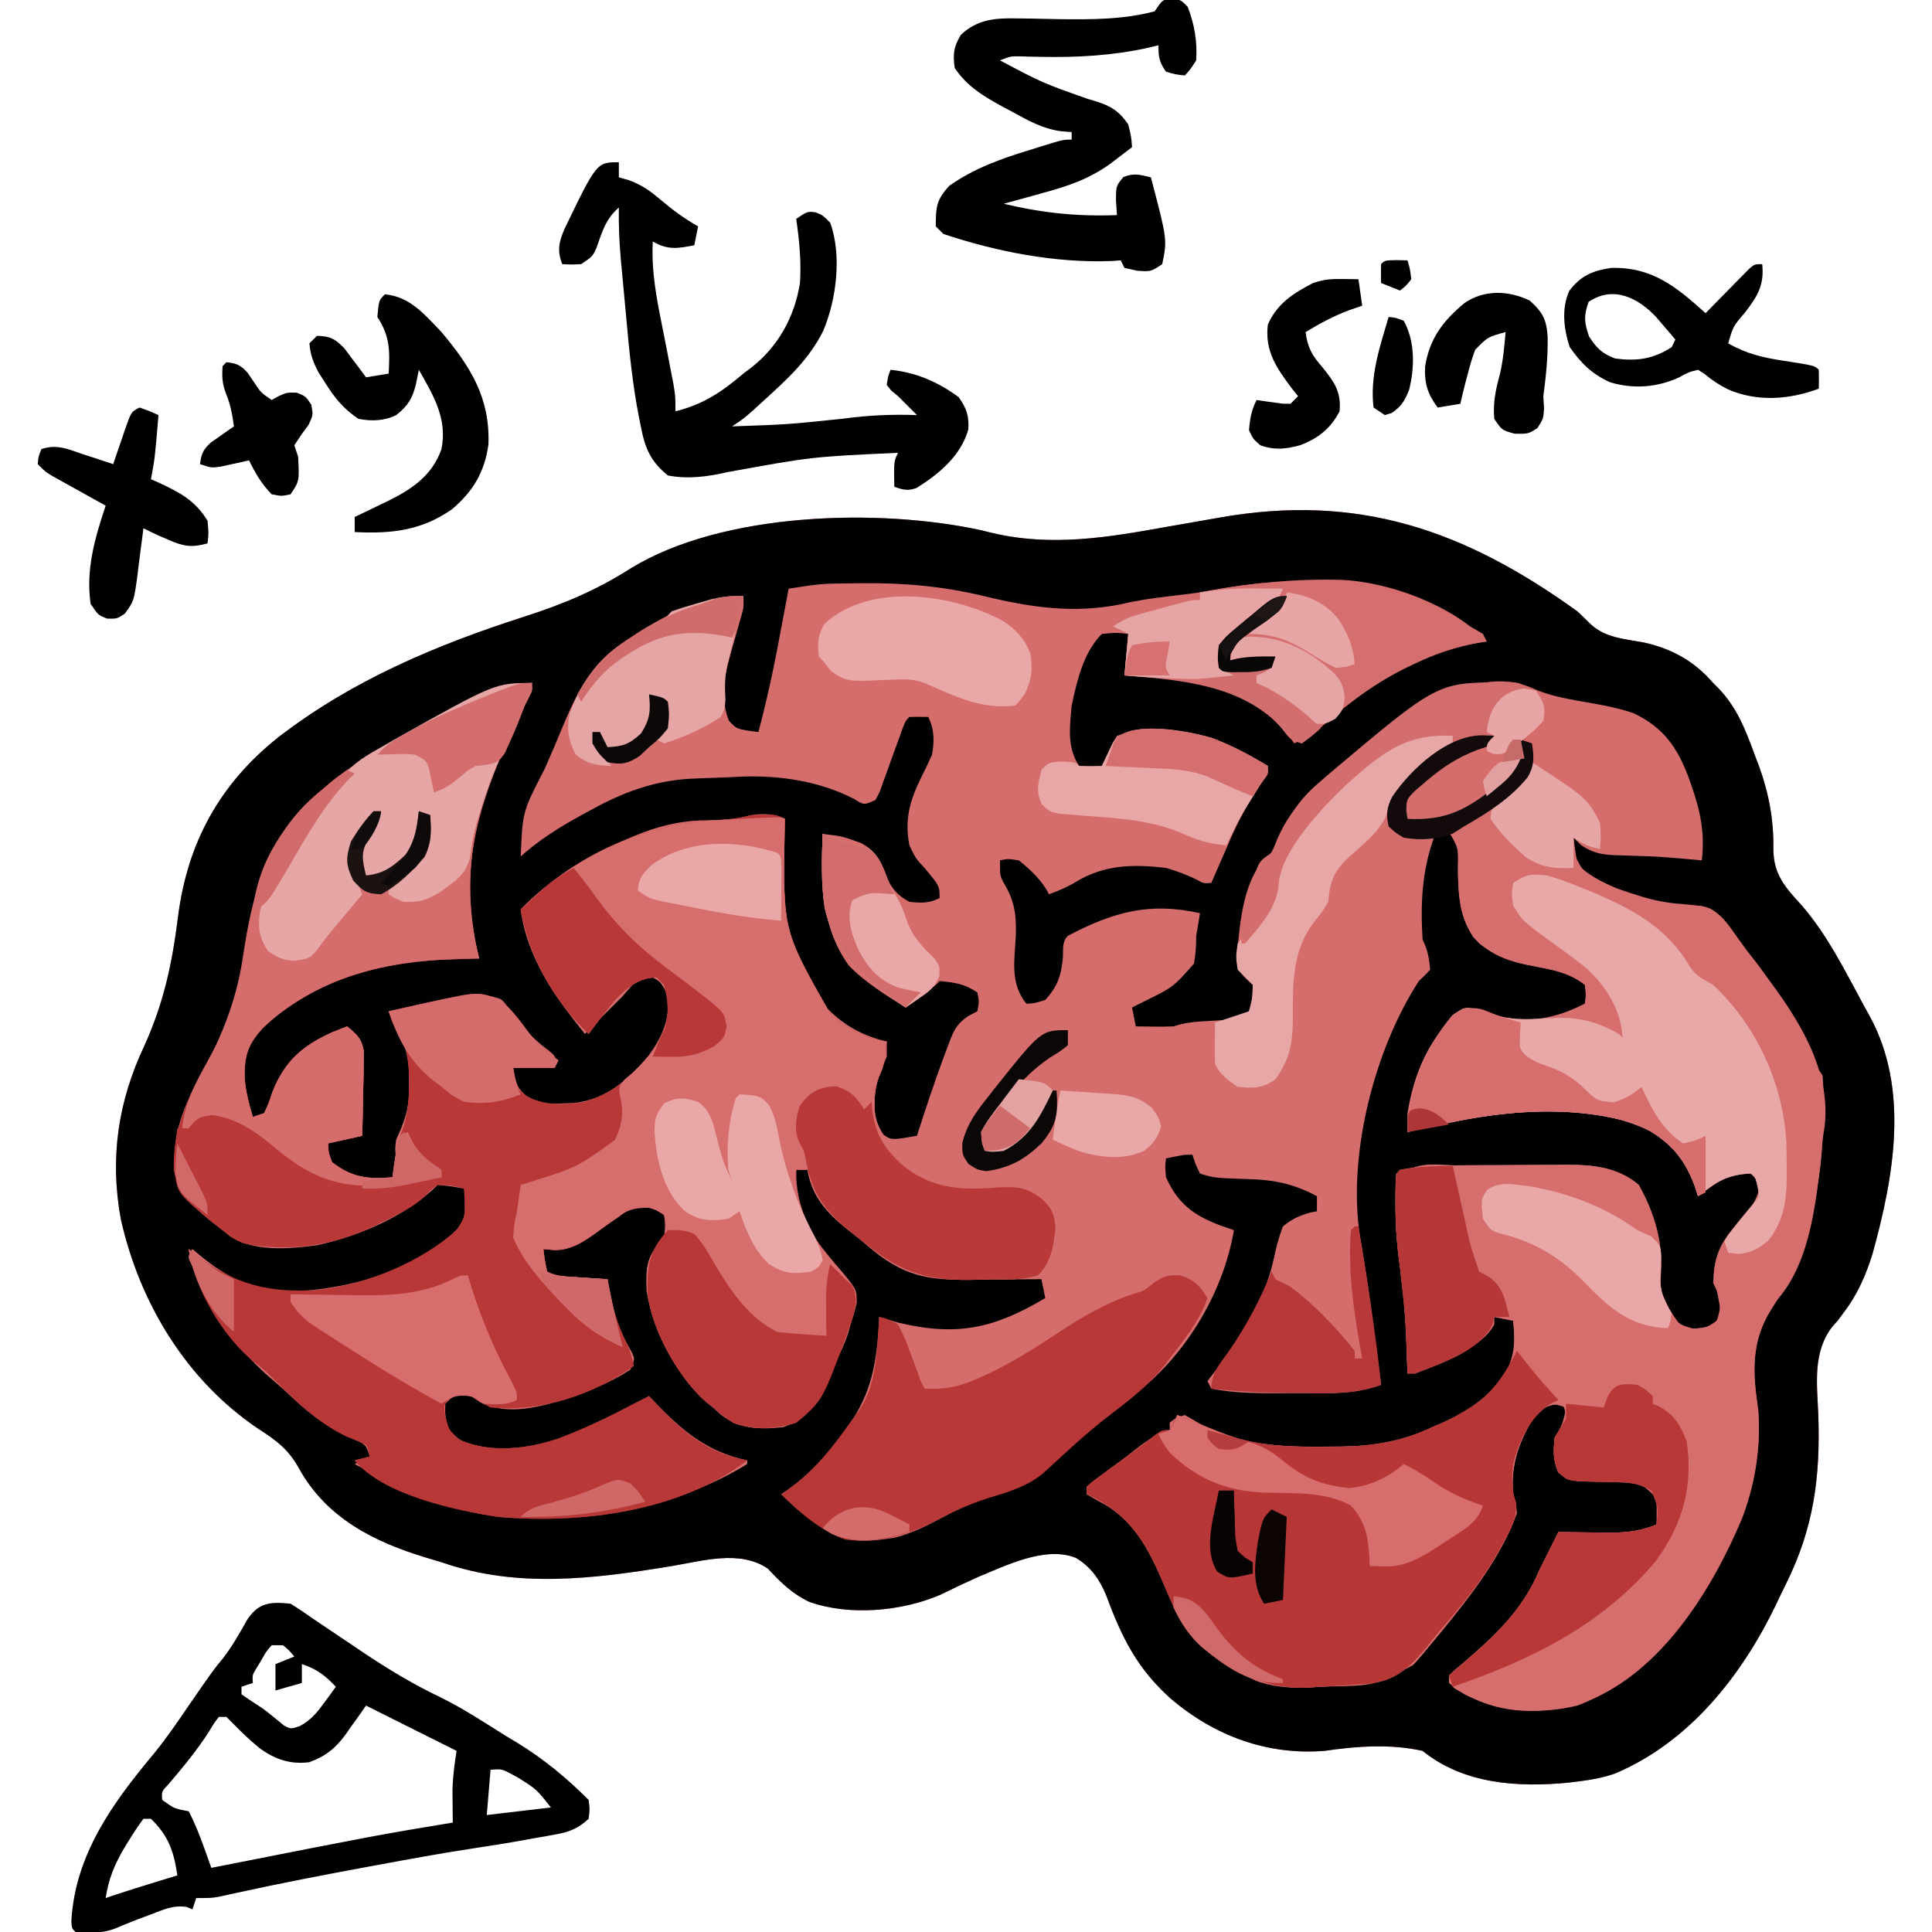 <?xml version="1.0" encoding="UTF-8"?>
<svg version="1.1" xmlns="http://www.w3.org/2000/svg" width="512" height="512">
<path d="M0 0 C1.209 1.124 2.401 2.265 3.562 3.438 C7.459 7.033 12.428 7.311 17.484 8.23 C24.958 9.866 31.005 13.172 36 19 C36.48 19.478 36.959 19.956 37.453 20.449 C42.349 25.555 44.595 31.43 47 38 C47.384 39.008 47.768 40.016 48.164 41.055 C50.82 48.412 52.103 55.464 51.957 63.301 C52.084 69.781 55.09 73.157 59.383 77.836 C66.171 85.608 70.931 95.227 75.812 104.25 C76.384 105.286 76.956 106.323 77.545 107.391 C88.014 126.68 83.946 149.68 78.235 170.282 C76.464 175.995 74.247 181.039 70.625 185.812 C70.089 186.534 69.552 187.256 69 188 C68.358 188.706 68.358 188.706 67.704 189.425 C62.254 196.337 63.564 204.818 63.875 213.125 C64.419 229.465 62.669 242.95 55.287 257.787 C54.377 259.622 53.498 261.469 52.621 263.32 C43.496 282.219 29.635 299.707 10 308 C7.006 309.03 4.139 309.606 1 310 C-0.048 310.133 -1.096 310.266 -2.176 310.402 C-15.744 311.746 -30.14 310.805 -41 302 C-49.575 300.094 -58.385 300.747 -67 302 C-82.221 303.199 -96.174 298.018 -107.734 288.161 C-116.589 280.247 -120.73 271.957 -124.781 260.934 C-126.6 256.555 -128.753 253.373 -132.879 250.852 C-141.001 247.591 -151.54 252.955 -159 256 C-162.315 257.508 -165.603 259.053 -168.867 260.668 C-179.151 265.04 -192.879 266.291 -203.562 262.5 C-207.979 260.405 -211.211 257.278 -214.504 253.707 C-221.932 248.627 -231.929 251.691 -240.21 253.063 C-260.669 256.406 -281.038 258.997 -301 252 C-302.259 251.626 -303.519 251.252 -304.816 250.867 C-318.912 246.65 -331.631 240.218 -338.875 226.938 C-341.604 222.099 -344.726 219.735 -349.352 216.77 C-368.571 203.928 -381.027 183.29 -386 161 C-388.952 144.632 -386.676 129.756 -379.625 114.875 C-374.545 103.603 -372.337 93.094 -370.812 80.895 C-368.33 61.303 -359.722 45.695 -344.312 33.438 C-324.633 18.223 -302.226 8.858 -278.705 1.306 C-268.655 -1.922 -259.793 -5.66 -250.848 -11.375 C-226.516 -26.319 -185.061 -27.375 -158.062 -21.5 C-157.093 -21.262 -156.123 -21.024 -155.123 -20.78 C-139.221 -17.02 -124.299 -19.595 -108.5 -22.438 C-105.694 -22.929 -102.888 -23.417 -100.082 -23.905 C-98.354 -24.206 -96.626 -24.511 -94.9 -24.819 C-58 -31.373 -29.823 -21.49 0 0 Z " fill="#D66D6D" transform="translate(418,162)"/>
<path d="M0 0 C1.209 1.124 2.401 2.265 3.562 3.438 C7.459 7.033 12.428 7.311 17.484 8.23 C24.958 9.866 31.005 13.172 36 19 C36.48 19.478 36.959 19.956 37.453 20.449 C42.349 25.555 44.595 31.43 47 38 C47.384 39.008 47.768 40.016 48.164 41.055 C50.82 48.412 52.103 55.464 51.957 63.301 C52.084 69.781 55.09 73.157 59.383 77.836 C66.171 85.608 70.931 95.227 75.812 104.25 C76.384 105.286 76.956 106.323 77.545 107.391 C88.014 126.68 83.946 149.68 78.235 170.282 C76.464 175.995 74.247 181.039 70.625 185.812 C70.089 186.534 69.552 187.256 69 188 C68.358 188.706 68.358 188.706 67.704 189.425 C62.254 196.337 63.564 204.818 63.875 213.125 C64.419 229.465 62.669 242.95 55.287 257.787 C54.377 259.622 53.498 261.469 52.621 263.32 C43.496 282.219 29.635 299.707 10 308 C7.006 309.03 4.139 309.606 1 310 C-0.048 310.133 -1.096 310.266 -2.176 310.402 C-15.744 311.746 -30.14 310.805 -41 302 C-49.575 300.094 -58.385 300.747 -67 302 C-82.221 303.199 -96.174 298.018 -107.734 288.161 C-116.589 280.247 -120.73 271.957 -124.781 260.934 C-126.6 256.555 -128.753 253.373 -132.879 250.852 C-141.001 247.591 -151.54 252.955 -159 256 C-162.315 257.508 -165.603 259.053 -168.867 260.668 C-179.151 265.04 -192.879 266.291 -203.562 262.5 C-207.979 260.405 -211.211 257.278 -214.504 253.707 C-221.932 248.627 -231.929 251.691 -240.21 253.063 C-260.669 256.406 -281.038 258.997 -301 252 C-302.259 251.626 -303.519 251.252 -304.816 250.867 C-318.912 246.65 -331.631 240.218 -338.875 226.938 C-341.604 222.099 -344.726 219.735 -349.352 216.77 C-368.571 203.928 -381.027 183.29 -386 161 C-388.952 144.632 -386.676 129.756 -379.625 114.875 C-374.545 103.603 -372.337 93.094 -370.812 80.895 C-368.33 61.303 -359.722 45.695 -344.312 33.438 C-324.633 18.223 -302.226 8.858 -278.705 1.306 C-268.655 -1.922 -259.793 -5.66 -250.848 -11.375 C-226.516 -26.319 -185.061 -27.375 -158.062 -21.5 C-157.093 -21.262 -156.123 -21.024 -155.123 -20.78 C-139.221 -17.02 -124.299 -19.595 -108.5 -22.438 C-105.694 -22.929 -102.888 -23.417 -100.082 -23.905 C-98.354 -24.206 -96.626 -24.511 -94.9 -24.819 C-58 -31.373 -29.823 -21.49 0 0 Z M-97.808 -5.38 C-101.376 -4.761 -104.966 -4.351 -108.562 -3.938 C-112.748 -3.445 -116.783 -2.872 -120.875 -1.875 C-133.451 0.649 -144.811 -1.005 -157.125 -4 C-168.032 -6.625 -178.28 -7.551 -189.438 -7.438 C-190.134 -7.431 -190.83 -7.425 -191.547 -7.418 C-200.338 -7.336 -200.338 -7.336 -209 -6 C-209.136 -5.275 -209.272 -4.55 -209.411 -3.804 C-210.041 -0.452 -210.677 2.899 -211.312 6.25 C-211.526 7.39 -211.739 8.529 -211.959 9.703 C-213.388 17.208 -215.062 24.61 -217 32 C-222.766 31.258 -222.766 31.258 -224.875 28.938 C-227.571 21.898 -225.506 15.134 -223.5 8.188 C-223.028 6.515 -222.559 4.842 -222.094 3.168 C-221.884 2.439 -221.675 1.709 -221.459 0.958 C-220.886 -1.152 -220.886 -1.152 -221 -4 C-231.842 -2.977 -240.177 -0.433 -249 6 C-250.562 6.959 -252.125 7.917 -253.688 8.875 C-263.228 15.379 -266.697 25.466 -271.041 35.743 C-271.921 37.814 -272.823 39.874 -273.738 41.93 C-279.53 53.139 -279.53 53.139 -280 65 C-279.571 64.611 -279.141 64.221 -278.699 63.82 C-273.389 59.345 -267.669 55.996 -261.562 52.75 C-260.776 52.326 -259.99 51.902 -259.18 51.465 C-251.007 47.21 -242.982 44.617 -233.75 44.312 C-232.657 44.267 -232.657 44.267 -231.541 44.22 C-230.061 44.162 -228.581 44.111 -227.1 44.067 C-225.184 44.006 -223.27 43.907 -221.355 43.805 C-211.279 43.459 -200.759 45.018 -191.719 49.699 C-189.001 51.386 -189.001 51.386 -186 50 C-184.854 47.92 -184.854 47.92 -183.992 45.344 C-183.645 44.404 -183.299 43.464 -182.941 42.496 C-182.589 41.507 -182.238 40.519 -181.875 39.5 C-181.166 37.551 -180.455 35.603 -179.742 33.656 C-179.431 32.788 -179.121 31.92 -178.8 31.025 C-178 29 -178 29 -177 28 C-175.334 27.959 -173.666 27.957 -172 28 C-170.335 31.329 -170.386 34.415 -171 38 C-171.942 40.131 -172.948 42.234 -174 44.312 C-176.962 50.363 -178.301 55.306 -177 62 C-175.397 65.405 -175.397 65.405 -173 68 C-169 72.778 -169 72.778 -169 76 C-171.853 77.427 -173.835 77.31 -177 77 C-181.165 74.765 -182.397 72.198 -184.125 68 C-185.642 64.693 -186.5 63.286 -189.691 61.461 C-194.723 59.614 -194.723 59.614 -200 59 C-200.42 71.262 -200.577 83.397 -193.094 93.82 C-188.722 98.371 -183.32 101.661 -178 105 C-176.687 104.022 -175.374 103.042 -174.062 102.062 C-172.966 101.245 -172.966 101.245 -171.848 100.41 C-170.087 99.131 -170.087 99.131 -169 98 C-164.902 98.379 -162.46 98.693 -159 101 C-158.5 103.438 -158.5 103.438 -159 106 C-159.773 106.409 -160.547 106.817 -161.344 107.238 C-164.896 109.594 -165.527 111.782 -167 115.75 C-167.37 116.729 -167.37 116.729 -167.747 117.727 C-170.363 124.748 -172.713 131.866 -175 139 C-181.766 140.164 -181.766 140.164 -183.875 138.688 C-186.609 134.586 -186.461 130.817 -186 126 C-185.17 123.244 -184.087 120.673 -183 118 C-183 116.68 -183 115.36 -183 114 C-183.557 113.865 -184.114 113.729 -184.688 113.59 C-193.893 110.993 -199.745 105.418 -204.75 97.379 C-211.55 84.437 -210.132 69.161 -210 55 C-213.287 53.357 -217.225 53.509 -220.75 54.484 C-224.631 55.374 -228.657 55.321 -232.629 55.43 C-242.086 55.865 -250.246 59.254 -258.5 63.688 C-259.323 64.124 -260.146 64.561 -260.994 65.012 C-268.098 68.875 -274.264 73.264 -280 79 C-278.335 91.905 -270.904 102.094 -263 112 C-262.227 111.227 -261.453 110.453 -260.656 109.656 C-258.104 107.104 -255.552 104.552 -253 102 C-252.175 101.051 -251.35 100.103 -250.5 99.125 C-248 97 -248 97 -245.312 96.938 C-242.461 98.248 -242.119 99.128 -241 102 C-240.429 108.217 -242.594 112.931 -246.195 117.859 C-251.528 124.184 -257.387 129.394 -265.895 130.312 C-274.735 130.661 -274.735 130.661 -278.688 128.312 C-281 126 -281 126 -282 121 C-278.37 121 -274.74 121 -271 121 C-270.647 117.991 -270.647 117.991 -272.539 116.457 C-273.227 115.914 -273.916 115.372 -274.625 114.812 C-278.315 111.749 -281.003 108.568 -283.676 104.602 C-285.007 102.703 -285.007 102.703 -288 102 C-294.295 101.669 -299.876 102.608 -306 104 C-306.87 104.191 -307.74 104.382 -308.637 104.578 C-310.759 105.045 -312.88 105.521 -315 106 C-313.951 108.744 -312.854 111.257 -311.398 113.816 C-309.735 117.603 -309.556 120.88 -309.625 124.938 C-309.613 125.615 -309.602 126.292 -309.59 126.99 C-309.619 132.135 -310.923 135.431 -313 140 C-313.32 142.292 -313.32 142.292 -313.125 144.312 C-313 148 -313 148 -314 150 C-320.552 150.535 -324.71 150.078 -330 146 C-330.938 143.25 -330.938 143.25 -331 141 C-326.545 140.01 -326.545 140.01 -322 139 C-321.884 134.917 -321.813 130.834 -321.75 126.75 C-321.716 125.591 -321.683 124.432 -321.648 123.238 C-321.636 122.123 -321.623 121.008 -321.609 119.859 C-321.588 118.833 -321.567 117.807 -321.546 116.749 C-322.111 113.327 -323.373 112.172 -326 110 C-335.34 114.247 -341.83 117.495 -345.75 127.312 C-346.299 128.885 -346.299 128.885 -346.859 130.488 C-347.236 131.317 -347.612 132.146 -348 133 C-348.99 133.33 -349.98 133.66 -351 134 C-353.002 127.117 -354.717 120.502 -351.438 113.812 C-341.235 102.041 -325.857 94.191 -310.303 92.75 C-307.369 92.584 -304.437 92.468 -301.5 92.375 C-300.487 92.336 -299.474 92.298 -298.43 92.258 C-295.953 92.164 -293.477 92.079 -291 92 C-291.318 90.726 -291.637 89.453 -291.965 88.141 C-297.221 64.243 -288.396 43.578 -277.715 22.638 C-276.867 20.992 -276.867 20.992 -277 19 C-283.15 19.571 -288.415 22.099 -294 24.562 C-295.025 25.013 -296.05 25.463 -297.106 25.927 C-309.305 31.369 -320.468 37.715 -331 46 C-331.803 46.625 -332.606 47.25 -333.434 47.895 C-347.462 59.51 -351.093 74.821 -353.693 91.981 C-355.557 104.236 -359.884 114.124 -365.826 124.936 C-370.563 133.629 -373.131 142.033 -371 152 C-368.055 157.005 -363.544 160.508 -359 164 C-358.02 164.806 -358.02 164.806 -357.02 165.629 C-350.667 169.801 -341.248 168.993 -334 168 C-322.795 165.599 -310.184 160.184 -302 152 C-298.375 152.375 -298.375 152.375 -295 153 C-294.508 160.252 -294.508 160.252 -296.676 163.551 C-307.686 175.153 -326.108 179.695 -341.562 180.375 C-351.832 180.124 -359.447 175.64 -367 169 C-368.26 170.935 -368.26 170.935 -367.398 172.848 C-366.291 175.245 -365.166 177.63 -364 180 C-363.636 180.74 -363.273 181.48 -362.898 182.242 C-358.436 190.773 -352.541 198.095 -345.117 204.219 C-343.596 205.498 -342.127 206.84 -340.695 208.219 C-335.327 213.364 -330.198 216.737 -323.371 219.711 C-321 221 -321 221 -320 224 C-321.98 224.99 -321.98 224.99 -324 226 C-311.882 232.431 -311.882 232.431 -299 237 C-298.089 237.276 -297.177 237.552 -296.238 237.836 C-280.568 242.122 -264.669 240.285 -249 237 C-247.946 236.791 -247.946 236.791 -246.87 236.578 C-236.936 234.579 -228.655 231.276 -220 226 C-220 225.67 -220 225.34 -220 225 C-220.629 224.853 -221.258 224.706 -221.906 224.555 C-232.392 221.807 -238.649 215.703 -246 208 C-246.993 208.519 -247.985 209.039 -249.008 209.574 C-278.146 224.635 -278.146 224.635 -294.531 220.336 C-296.438 219.438 -296.438 219.438 -299 217 C-300.062 213.375 -300.062 213.375 -300 210 C-298 208 -298 208 -295.688 207.688 C-293 208 -293 208 -290.875 209.5 C-283.265 213.47 -274.274 210.681 -266.523 208.277 C-261.143 206.327 -255.798 204.151 -251 201 C-249.708 198.177 -249.708 198.177 -250.707 196.133 C-251.072 195.47 -251.437 194.808 -251.812 194.125 C-252.186 193.416 -252.56 192.707 -252.945 191.977 C-253.293 191.324 -253.641 190.672 -254 190 C-256.052 185.681 -256.52 181.721 -257 177 C-257.987 176.939 -258.975 176.879 -259.992 176.816 C-261.274 176.733 -262.555 176.649 -263.875 176.562 C-265.789 176.441 -265.789 176.441 -267.742 176.316 C-271 176 -271 176 -273 175 C-273.625 171.938 -273.625 171.938 -274 169 C-273.02 169.115 -272.041 169.229 -271.031 169.348 C-265.098 169.349 -260.882 165.2 -256.316 161.822 C-252.509 159.154 -250.821 157.98 -246.031 158.098 C-243 159 -243 159 -242 160 C-241.688 162.75 -241.688 162.75 -242 166 C-242.651 166.773 -243.302 167.547 -243.973 168.344 C-246.996 172.305 -246.797 175.329 -246.637 180.191 C-244.651 192.069 -237.903 203.046 -229 211 C-228.388 211.576 -227.775 212.152 -227.145 212.746 C-222.11 216.707 -216.63 216.922 -210.41 216.203 C-203.767 213.859 -200.906 208.025 -198 202 C-193.034 191.873 -193.034 191.873 -191 181 C-192.466 178.643 -193.82 176.807 -195.625 174.75 C-202.359 166.589 -207.205 158.842 -207 148 C-206.01 148 -205.02 148 -204 148 C-203.792 148.652 -203.585 149.305 -203.371 149.977 C-201.036 156.601 -198.565 159.888 -193 164 C-191.143 165.56 -189.289 167.122 -187.438 168.688 C-179.962 174.97 -173.844 177.14 -164.168 177.098 C-162.876 177.094 -161.583 177.091 -160.252 177.088 C-158.897 177.08 -157.542 177.071 -156.188 177.062 C-154.813 177.057 -153.439 177.053 -152.064 177.049 C-148.71 177.037 -145.355 177.021 -142 177 C-141.67 178.65 -141.34 180.3 -141 182 C-154.489 190.036 -164.364 192.262 -180 188.5 C-181.672 188.02 -183.342 187.528 -185 187 C-185.063 188.16 -185.126 189.32 -185.191 190.516 C-185.934 200.923 -187.605 208.453 -194 217 C-194.719 217.978 -195.439 218.957 -196.18 219.965 C-200.536 225.579 -205.022 230.14 -211 234 C-209.339 235.34 -207.67 236.671 -206 238 C-205.264 238.59 -204.528 239.181 -203.77 239.789 C-202.979 240.416 -202.189 241.042 -201.375 241.688 C-200.62 242.289 -199.864 242.891 -199.086 243.512 C-193.844 247.252 -187.038 246.495 -180.938 245.5 C-175.626 244.221 -170.963 241.552 -166.159 239.025 C-161.879 236.813 -157.811 235.23 -153.125 234 C-146.397 232.1 -142.085 228.687 -137 224 C-136.167 223.25 -135.335 222.5 -134.477 221.727 C-132.794 220.209 -131.115 218.687 -129.441 217.16 C-127.148 215.131 -124.804 213.238 -122.375 211.375 C-121.638 210.805 -120.9 210.235 -120.141 209.648 C-118.783 208.603 -117.419 207.565 -116.047 206.539 C-103.221 196.268 -93.73 180.109 -91 164 C-92.196 163.588 -93.392 163.175 -94.625 162.75 C-101.802 160.011 -105.814 156.985 -109 150 C-109.25 147.062 -109.25 147.062 -109 145 C-104.25 144 -104.25 144 -102 144 C-101.732 144.804 -101.464 145.609 -101.188 146.438 C-100.796 147.283 -100.404 148.129 -100 149 C-97.367 149.878 -95.689 150.154 -92.98 150.246 C-92.205 150.279 -91.43 150.312 -90.631 150.346 C-89.014 150.406 -87.397 150.464 -85.779 150.518 C-79.583 150.789 -74.505 152.036 -69 155 C-69 156.32 -69 157.64 -69 159 C-69.603 159.115 -70.207 159.229 -70.828 159.348 C-73.746 160.209 -75.63 161.065 -78 163 C-79.142 165.913 -79.839 168.747 -80.48 171.804 C-83.127 183.951 -90.444 194.334 -98 204 C-97.67 204.66 -97.34 205.32 -97 206 C-88.673 207.672 -79.582 207.127 -71.125 207.188 C-70.043 207.201 -68.962 207.214 -67.848 207.227 C-62.163 207.233 -57.362 206.932 -52 205 C-52.53 200.947 -53.064 196.894 -53.599 192.842 C-53.78 191.469 -53.961 190.096 -54.14 188.723 C-55.153 180.985 -56.232 173.274 -57.601 165.59 C-60.91 144.132 -53.823 116.21 -42 98 C-41.145 97.178 -41.145 97.178 -40.273 96.34 C-39.853 95.898 -39.433 95.456 -39 95 C-39.245 92.002 -39.653 89.693 -41 87 C-41.58 77.556 -41.206 69.007 -38 60 C-38.71 59.867 -39.421 59.734 -40.152 59.598 C-41.071 59.421 -41.991 59.244 -42.938 59.062 C-43.854 58.888 -44.771 58.714 -45.715 58.535 C-48 58 -48 58 -49 57 C-49.708 52.852 -48.949 50.428 -46.625 47.062 C-42.086 41.431 -35.677 36.811 -29 34 C-26.668 33.922 -24.332 33.91 -22 34 C-22.629 34.219 -23.258 34.438 -23.906 34.664 C-30.101 36.959 -34.998 39.693 -40 44 C-40.905 44.764 -40.905 44.764 -41.828 45.543 C-44.388 47.869 -45.896 49.334 -46.438 52.812 C-46.217 54.968 -46.217 54.968 -45 56 C-34.933 56.706 -28.927 53.497 -21.281 47.055 C-18.414 44.472 -16.096 42.253 -14 39 C-14.041 36.195 -14.041 36.195 -15 34 C-14.34 34.33 -13.68 34.66 -13 35 C-12.607 38.208 -12.388 40.854 -13.949 43.777 C-19.237 50.459 -27.093 55.069 -35 58 C-34.512 58.414 -34.024 58.829 -33.521 59.255 C-30.97 62.182 -31.642 65.916 -31.625 69.625 C-31.412 76.575 -31.04 82.708 -26 88 C-21.334 91.706 -17.14 92.952 -11.438 94.062 C-1.92 95.956 -1.92 95.956 2 99 C2.312 101.688 2.312 101.688 2 104 C-5.291 107.811 -12.354 109.589 -20.512 107.293 C-22.018 106.748 -23.513 106.173 -24.992 105.559 C-27.418 104.884 -28.66 105.12 -31 106 C-39.32 112.788 -43.324 122.608 -45 133 C-45.041 134.666 -45.055 136.334 -45 138 C-43.733 137.723 -42.466 137.446 -41.16 137.16 C-39.461 136.794 -37.762 136.428 -36.062 136.062 C-35.232 135.88 -34.401 135.698 -33.545 135.51 C-16.015 131.758 4.994 129.857 21.254 138.781 C27.204 142.934 29.863 148.232 32 155 C32.592 154.567 33.183 154.134 33.793 153.688 C34.583 153.131 35.373 152.574 36.188 152 C36.965 151.443 37.742 150.886 38.543 150.312 C41.323 148.827 42.895 148.582 46 149 C48 151 48 151 48.062 153.625 C46.755 157.779 44.633 159.969 41.719 163.129 C37.369 167.864 36.3 171.702 36 178 C36.635 179.349 37.298 180.685 38 182 C37.812 185.125 37.812 185.125 37 188 C34 190 34 190 30.562 190.062 C26.769 188.931 26.443 188.759 24.625 185.562 C23.821 183.799 23.821 183.799 23 182 C22.67 181.34 22.34 180.68 22 180 C22.059 177.874 22.147 175.749 22.25 173.625 C22.314 164.795 19.965 157.901 14.625 150.875 C8.534 146.524 1.926 146.714 -5.281 146.77 C-6.74 146.77 -6.74 146.77 -8.228 146.771 C-10.275 146.774 -12.322 146.782 -14.37 146.794 C-17.49 146.812 -20.61 146.815 -23.73 146.814 C-25.727 146.819 -27.723 146.825 -29.719 146.832 C-30.645 146.833 -31.571 146.834 -32.526 146.835 C-40.774 146.376 -40.774 146.376 -48 149 C-48.13 151.555 -48.19 154.069 -48.188 156.625 C-48.187 157.396 -48.187 158.166 -48.187 158.96 C-48.128 165.028 -47.426 170.864 -46.512 176.863 C-45.366 185.168 -45.298 193.63 -45 202 C-40.405 200.579 -36.115 198.756 -31.812 196.625 C-31.197 196.334 -30.581 196.042 -29.947 195.742 C-26.414 193.997 -23.962 192.467 -22 189 C-22 188.34 -22 187.68 -22 187 C-20.35 187.33 -18.7 187.66 -17 188 C-16.233 194.8 -16.87 199.394 -21.062 204.906 C-29.327 213.837 -43.733 220.395 -55.954 221.193 C-59.719 221.281 -63.484 221.351 -67.25 221.375 C-67.926 221.38 -68.602 221.384 -69.299 221.389 C-80.963 221.417 -91.624 220.597 -101.758 214.281 C-102.498 213.858 -103.238 213.436 -104 213 C-106.303 213.691 -106.303 213.691 -108 215 C-108 215.66 -108 216.32 -108 217 C-108.666 217.205 -109.333 217.41 -110.02 217.621 C-114.096 219.507 -117.245 222.208 -120.688 225.062 C-122.023 226.159 -123.361 227.254 -124.699 228.348 C-125.578 229.075 -125.578 229.075 -126.475 229.817 C-128 231 -128 231 -130 232 C-130 232.66 -130 233.32 -130 234 C-128.494 234.935 -126.943 235.797 -125.375 236.625 C-115.928 242.122 -111.826 251.08 -108.125 261 C-103.731 272.036 -95.82 278.537 -85.125 283.438 C-79.328 285.525 -74.087 285.409 -68 285 C-67.265 284.977 -66.53 284.955 -65.772 284.931 C-53.794 284.706 -53.794 284.706 -43.5 279.25 C-41.937 277.556 -40.441 275.799 -39 274 C-38.057 272.87 -37.115 271.739 -36.172 270.609 C-28.375 261.085 -20.193 250.682 -16 239 C-16.242 236.381 -16.242 236.381 -17 234 C-17.785 226.544 -15.558 220.554 -12 214 C-10 211.625 -10 211.625 -8 210 C-5.25 210.25 -5.25 210.25 -3 211 C-3.547 214.375 -4.055 216.082 -6 219 C-6.312 222.429 -6.438 225.008 -5.035 228.188 C-1.8 231.069 1.685 230.559 5.875 230.562 C16.623 230.623 16.623 230.623 21 235 C21.041 237.333 21.042 239.667 21 242 C15.49 244.325 10.489 244.234 4.625 244.125 C3.698 244.116 2.771 244.107 1.816 244.098 C-0.456 244.074 -2.728 244.041 -5 244 C-5.454 244.909 -5.454 244.909 -5.918 245.836 C-7.279 248.557 -8.639 251.279 -10 254 C-10.325 254.747 -10.651 255.495 -10.986 256.264 C-14.12 263.154 -18.233 267.876 -23.688 273.062 C-24.459 273.82 -25.231 274.577 -26.025 275.357 C-31.63 280.815 -31.63 280.815 -34 282 C-33.312 285.112 -33.312 285.112 -30.891 286.352 C-29.584 286.982 -29.584 286.982 -28.25 287.625 C-27.389 288.05 -26.528 288.476 -25.641 288.914 C-15.873 292.931 -4.726 291.729 4.84 287.848 C23.315 279.437 36.183 258.387 43.806 240.062 C47.569 229.928 49.06 219.288 47.5 208.562 C46.271 199.804 46.729 192.897 51 185 C51.95 183.748 52.93 182.518 53.938 181.312 C60.709 172.826 62.715 160.489 64 150 C64.111 149.219 64.222 148.438 64.336 147.633 C64.535 146.039 64.684 144.438 64.793 142.836 C65 140 65 140 65.551 136.477 C67.439 120.181 56.931 105.447 47.258 93.09 C46.683 92.376 46.108 91.661 45.516 90.925 C44 89 44 89 42.059 86.004 C39.454 82.081 37.537 79.446 32.906 78.102 C30.546 77.82 28.179 77.591 25.809 77.41 C21.619 76.959 17.974 75.969 14 74.625 C12.804 74.225 11.607 73.826 10.375 73.414 C6.582 71.825 2.94 69.94 0 67 C-0.368 64.672 -0.702 62.338 -1 60 C-0.341 60.646 0.317 61.292 0.996 61.957 C4.703 64.478 7.727 64.626 12.062 64.688 C13.573 64.741 15.083 64.796 16.594 64.852 C17.336 64.874 18.079 64.896 18.844 64.919 C21.926 65.035 24.991 65.292 28.062 65.562 C29.503 65.688 29.503 65.688 30.973 65.816 C31.642 65.877 32.311 65.938 33 66 C33.836 58.83 32.631 52.895 30.25 46.188 C29.998 45.471 29.746 44.754 29.486 44.016 C26.505 36.027 22.807 30.767 14.926 27.012 C9.917 25.28 4.688 24.522 -0.52 23.588 C-4.478 22.841 -8.134 22.073 -11.812 20.402 C-18.722 17.362 -25.347 18.486 -32.312 20.938 C-45.202 26.383 -55.602 34.843 -66 44 C-67.195 44.976 -67.195 44.976 -68.414 45.973 C-73.822 50.418 -77.527 55.187 -80.062 61.75 C-81 64 -81 64 -82.922 65.738 C-88.92 72.267 -89.466 83.769 -90.312 92.258 C-89.912 95.775 -88.531 96.647 -86 99 C-86 102.625 -86 102.625 -87 106 C-90.285 108.337 -93.624 108.352 -97.562 108.562 C-100.994 108.753 -103.735 108.912 -107 110 C-108.728 110.068 -110.458 110.085 -112.188 110.062 C-113.539 110.049 -113.539 110.049 -114.918 110.035 C-115.605 110.024 -116.292 110.012 -117 110 C-117.33 108.35 -117.66 106.7 -118 105 C-116.94 104.466 -115.881 103.933 -114.789 103.383 C-107.083 99.607 -107.083 99.607 -101.594 93.387 C-101.135 90.868 -100.983 88.557 -101 86 C-100.691 84.206 -100.691 84.206 -100.375 82.375 C-100.251 81.591 -100.127 80.808 -100 80 C-113.524 76.989 -123.083 79.749 -135 86 C-136.603 87.603 -136.197 89.474 -136.312 91.688 C-136.754 96.428 -137.686 99.41 -141 103 C-143.75 103.875 -143.75 103.875 -146 104 C-150.39 98.584 -149.133 92.477 -148.795 85.924 C-148.63 80.306 -149.146 76.588 -152.127 71.765 C-153 70 -153 70 -153 66 C-150.938 65.562 -150.938 65.562 -148 66 C-144.843 68.532 -141.822 71.356 -140 75 C-137.49 74.059 -135.179 73.109 -132.887 71.711 C-125.249 67.071 -117.624 67.016 -109 68 C-106.099 68.831 -103.528 69.804 -100.82 71.125 C-99.036 72.144 -99.036 72.144 -97 72 C-96.638 71.162 -96.638 71.162 -96.269 70.307 C-95.147 67.721 -94.011 65.142 -92.875 62.562 C-92.496 61.684 -92.117 60.806 -91.727 59.9 C-89.321 54.467 -86.601 49.628 -83.141 44.793 C-81.821 43.073 -81.821 43.073 -82 41 C-84.184 39.867 -86.372 38.744 -88.562 37.625 C-89.172 37.308 -89.781 36.991 -90.408 36.664 C-97.508 33.058 -103.893 31.682 -111.812 31.812 C-112.575 31.813 -113.337 31.814 -114.123 31.814 C-118.193 31.764 -118.193 31.764 -122 33 C-123.122 34.88 -123.122 34.88 -124.125 37.062 C-124.478 37.796 -124.831 38.529 -125.195 39.285 C-125.461 39.851 -125.726 40.417 -126 41 C-128.875 41.188 -128.875 41.188 -132 41 C-135.288 36.068 -134.509 30.764 -134 25 C-132.584 18.393 -130.893 10.893 -126 6 C-122.25 5.625 -122.25 5.625 -119 6 C-119.33 9.63 -119.66 13.26 -120 17 C-118.151 17.147 -118.151 17.147 -116.266 17.297 C-101.67 18.567 -86.969 20.494 -76.938 32.375 C-76.298 33.241 -75.659 34.108 -75 35 C-71.594 33.594 -69.061 31.441 -66.279 29.064 C-54.294 18.886 -39.846 9.902 -24 8 C-32.984 -1.614 -49.721 -7.727 -62.473 -8.336 C-74.514 -8.648 -85.992 -7.578 -97.808 -5.38 Z " fill="#020101" transform="translate(418,162)"/>
<path d="M0 0 C-1.61 5.494 -3.627 10.314 -6.312 15.375 C-15.772 33.864 -19.127 52.617 -14 73 C-14.583 73.004 -15.165 73.008 -15.766 73.012 C-36.495 73.267 -55.023 76.751 -71 91 C-75.213 95.74 -76.218 98.344 -76.168 104.535 C-75.918 108.199 -75.024 111.478 -74 115 C-72.515 114.505 -72.515 114.505 -71 114 C-69.815 111.444 -69.815 111.444 -68.812 108.375 C-65.557 100.192 -60.926 96.164 -53 92.562 C-51.673 92.027 -50.341 91.5 -49 91 C-46.373 93.172 -45.111 94.327 -44.546 97.749 C-44.567 98.775 -44.588 99.802 -44.609 100.859 C-44.622 101.974 -44.635 103.089 -44.648 104.238 C-44.699 105.977 -44.699 105.977 -44.75 107.75 C-44.768 108.924 -44.786 110.099 -44.805 111.309 C-44.852 114.207 -44.918 117.103 -45 120 C-49.455 120.99 -49.455 120.99 -54 122 C-54.045 124.379 -54.045 124.379 -53 127 C-47.71 131.078 -43.552 131.535 -37 131 C-36.856 129.928 -36.711 128.855 -36.562 127.75 C-36.005 124.035 -35.333 120.867 -33.988 117.371 C-32.875 113.573 -32.617 110.05 -32.625 106.125 C-32.624 105.419 -32.624 104.713 -32.623 103.986 C-32.745 98.234 -33.914 94.769 -37 90 C-37.33 89.01 -37.66 88.02 -38 87 C-35.002 86.323 -32.002 85.658 -29 85 C-28.161 84.809 -27.322 84.618 -26.457 84.422 C-14.316 81.787 -14.316 81.787 -8.438 83.938 C-5.362 86.54 -3.179 89.546 -0.781 92.77 C1.538 95.673 4.044 97.765 7 100 C6.67 100.66 6.34 101.32 6 102 C2.37 102 -1.26 102 -5 102 C-4.494 106.934 -4.494 106.934 -1.688 109.312 C3.145 112.14 8.624 111.773 14 111 C23.05 108.099 29.374 102.299 34 94.125 C36.254 89.291 36.663 85.109 35 80 C34.34 79.34 33.68 78.68 33 78 C28.22 78.133 25.196 80.704 22 84 C19.567 86.929 17.257 89.934 15 93 C5.656 84.044 -0.743 72.72 -3 60 C10.461 46.278 29.146 37.333 48.205 36.395 C51.595 36.21 54.729 35.901 58 35 C64.548 34.774 64.548 34.774 67 36 C66.977 37.186 66.954 38.372 66.93 39.594 C66.488 65.533 66.488 65.533 79 87.562 C83.52 91.712 87.886 94.101 94 95 C93.239 101.465 93.239 101.465 91.938 104.375 C90.212 109.206 90.684 114.063 91.5 119.062 C94.935 125.79 100.662 130.825 107.754 133.414 C113.056 134.371 118.42 134.086 123.78 133.678 C128.495 133.447 131.313 133.72 135.07 136.734 C137.706 139.141 138.442 140.817 138.688 144.375 C138.233 149.075 137.553 153.652 134 157 C130.017 158.205 126.134 158.054 122 158 C120.657 158.041 119.315 158.088 117.973 158.141 C105.967 158.522 98.305 156.688 89 149 C88.074 148.292 87.149 147.585 86.195 146.855 C79.795 141.873 74.349 137.431 73 129 C72.01 129 71.02 129 70 129 C69.287 137.202 71.904 143.49 77.008 149.883 C77.557 150.572 78.105 151.261 78.671 151.971 C79.791 153.345 80.937 154.698 82.11 156.027 C86.002 160.758 86.002 160.758 85.996 164.258 C85.507 166.606 84.839 168.754 84 171 C83.595 172.173 83.19 173.346 82.773 174.555 C75.743 191.248 75.743 191.248 70 196 C64.453 197.782 59.122 198.082 53.566 196.156 C51.472 194.948 49.794 193.619 48 192 C47.132 191.323 47.132 191.323 46.246 190.633 C38.884 184.275 31.688 171.463 30.664 161.844 C30.651 160.74 30.638 159.637 30.625 158.5 C30.597 157.397 30.568 156.293 30.539 155.156 C31.094 151.354 32.51 149.849 35 147 C35.584 143.872 35.584 143.872 35 141 C31.737 138.824 30.779 138.594 27 139 C24.932 139.969 24.932 139.969 23.039 141.406 C22.32 141.903 21.6 142.399 20.859 142.91 C19.375 143.966 17.893 145.026 16.414 146.09 C11.654 149.363 8.798 150.673 3 150 C3.342 152.971 3.342 152.971 4 156 C6.962 157.481 9.835 157.353 13.125 157.562 C14.406 157.646 15.688 157.73 17.008 157.816 C17.995 157.877 18.983 157.938 20 158 C20.098 158.617 20.196 159.235 20.297 159.871 C21.259 165.323 22.665 170.016 25.098 174.992 C25.992 176.981 26.537 178.873 27 181 C15.907 188.765 2.594 193.232 -11 192 C-13.875 190.5 -13.875 190.5 -16 189 C-18.627 188.582 -18.627 188.582 -21 189 C-23.389 190.926 -23.389 190.926 -23.062 194.375 C-22.29 198.132 -22.29 198.132 -19.438 200.438 C-11.257 204.261 -0.95 202.986 7.327 200.098 C14.087 197.505 20.617 194.414 27 191 C28.331 190.33 29.664 189.662 31 189 C31.678 189.736 32.356 190.472 33.055 191.23 C40.06 198.647 46.625 204.204 57 206 C39.138 219.597 13.071 222.911 -9 221 C-20.275 219.256 -39.421 215.195 -47 206 C-45.68 205.67 -44.36 205.34 -43 205 C-43.66 201.849 -43.66 201.849 -46.195 200.887 C-47.162 200.491 -48.129 200.095 -49.125 199.688 C-57.248 195.845 -63.057 189.78 -69.39 183.526 C-71.124 181.835 -71.124 181.835 -73.695 179.883 C-82.039 173.067 -89.316 160.649 -91 150 C-90.527 150.387 -90.054 150.773 -89.566 151.172 C-78.935 159.544 -69.546 161.768 -56.211 160.797 C-43.452 159.18 -29.679 153.557 -20 145 C-17.941 141.911 -17.761 141.291 -17.875 137.812 C-17.916 136.554 -17.957 135.296 -18 134 C-21.263 133.14 -21.263 133.14 -25 133 C-27.485 134.784 -27.485 134.784 -30 137 C-43.768 146.297 -57.527 150.737 -74 149 C-77.387 148.319 -79.344 147.185 -82 145 C-83.035 144.205 -84.07 143.409 -85.137 142.59 C-89.799 138.712 -93.416 135.296 -94.941 129.301 C-95.338 116.844 -89.745 106.965 -83.855 96.426 C-79.567 88.679 -77.555 81.533 -76.5 72.75 C-73.787 52.463 -68.35 38.227 -52.039 25.258 C-39.408 15.874 -25.161 9.034 -10.688 3 C-9.964 2.697 -9.241 2.394 -8.495 2.082 C-5.513 0.869 -3.25 0 0 0 Z " fill="#B83838" transform="translate(141,181)"/>
<path d="M0 0 C14.571 9.524 14.571 9.524 18 16 C18.25 19.875 18.25 19.875 18 23 C15.038 22.387 13.619 21.746 11 20 C11.28 25.048 11.28 25.048 13.938 29.188 C22.727 34.389 33.427 38.089 43.688 38 C46.871 38.287 47.889 38.896 50.273 41.117 C52.659 43.992 54.838 46.954 57 50 C57.657 50.828 58.315 51.655 58.992 52.508 C65.141 60.385 69.506 69.199 73.982 78.09 C75.083 80.23 75.083 80.23 77 83 C77.202 85.567 77.284 87.997 77.25 90.562 C77.243 91.313 77.235 92.063 77.227 92.836 C76.874 111.829 73.989 128.936 63.375 145.062 C57.87 153.922 58.544 161.99 60 172 C60.969 187.255 56.48 199.992 49 213 C48.619 213.676 48.238 214.352 47.846 215.048 C39.139 230.352 28.946 243.617 12 250 C2.018 252.435 -8.796 251.76 -17.953 246.98 C-19.625 245.938 -19.625 245.938 -22 244 C-22 243.34 -22 242.68 -22 242 C-20.637 240.66 -20.637 240.66 -18.688 239.062 C-9.883 231.511 -2.565 224.797 2 214 C2.926 212.119 3.863 210.244 4.812 208.375 C5.231 207.537 5.65 206.699 6.082 205.836 C6.385 205.23 6.688 204.624 7 204 C7.862 204.016 7.862 204.016 8.741 204.032 C11.369 204.074 13.997 204.099 16.625 204.125 C17.529 204.142 18.432 204.159 19.363 204.176 C24.328 204.212 28.344 203.964 33 202 C33.441 197.299 33.441 197.299 31.688 193.125 C28.802 191.202 26.242 190.877 22.875 190.824 C22.086 190.8 21.297 190.777 20.484 190.752 C18.828 190.709 17.172 190.678 15.516 190.658 C9.498 190.447 9.498 190.447 6.961 188.172 C5.534 184.947 5.633 182.485 6 179 C6.977 177.32 7.974 175.651 9 174 C8.794 171.747 8.794 171.747 8 170 C4.801 170.267 3.304 170.714 0.938 172.938 C-3.36 179.73 -5.682 185.948 -5 194 C-4.754 194.74 -4.508 195.48 -4.254 196.242 C-3.874 200.365 -5.699 203.299 -7.625 206.812 C-8.022 207.551 -8.418 208.289 -8.827 209.05 C-13.205 216.87 -18.765 223.638 -24.624 230.385 C-25.781 231.743 -26.873 233.155 -27.949 234.578 C-32.641 240.119 -36.341 243.555 -43.762 244.24 C-44.562 244.284 -45.363 244.329 -46.188 244.375 C-47.025 244.439 -47.862 244.503 -48.724 244.569 C-51.149 244.742 -53.573 244.875 -56 245 C-57.173 245.083 -58.346 245.165 -59.555 245.25 C-70.798 245.717 -79.5 241.123 -88 234 C-92.967 229.276 -95.285 223.246 -97.938 217.062 C-102.559 206.306 -106.997 198.965 -118 194 C-118 193.34 -118 192.68 -118 192 C-116.595 190.719 -116.595 190.719 -114.641 189.285 C-113.937 188.764 -113.233 188.242 -112.508 187.705 C-111.39 186.892 -111.39 186.892 -110.25 186.062 C-109.156 185.255 -109.156 185.255 -108.039 184.432 C-106.669 183.422 -105.297 182.414 -103.923 181.41 C-102.556 180.408 -101.211 179.375 -99.882 178.322 C-98 177 -98 177 -96 177 C-95.01 175.02 -95.01 175.02 -94 173 C-91.528 173.984 -89.061 174.975 -86.605 176 C-85.808 176.33 -85.01 176.66 -84.188 177 C-83.397 177.33 -82.607 177.66 -81.793 178 C-73.266 181.053 -65.465 181.422 -56.438 181.438 C-55.434 181.44 -55.434 181.44 -54.411 181.443 C-44.06 181.431 -35.38 180.565 -26 176 C-24.822 175.499 -24.822 175.499 -23.621 174.988 C-16.404 171.743 -9.849 167.167 -5.832 160.234 C-4.337 156.219 -4.612 152.212 -5 148 C-6.65 147.67 -8.3 147.34 -10 147 C-10.165 147.722 -10.33 148.444 -10.5 149.188 C-14.19 156.106 -24.036 159.245 -31 162 C-31.66 162 -32.32 162 -33 162 C-33.02 161.442 -33.04 160.885 -33.06 160.31 C-33.545 146.736 -33.545 146.736 -35.062 133.25 C-35.891 127.671 -36.187 122.254 -36.188 116.625 C-36.188 115.88 -36.189 115.135 -36.19 114.368 C-36.135 109.135 -36.135 109.135 -35 108 C-29.263 106.921 -23.615 106.824 -17.789 106.797 C-16.338 106.788 -16.338 106.788 -14.857 106.78 C-12.818 106.77 -10.779 106.764 -8.74 106.76 C-5.642 106.75 -2.544 106.719 0.555 106.688 C2.544 106.681 4.534 106.676 6.523 106.672 C7.439 106.66 8.355 106.647 9.299 106.634 C16.136 106.658 22.977 107.385 28.312 112 C32.982 120.302 34.446 127.202 33.848 136.738 C34.07 141.496 36.02 144.634 38.75 148.438 C41.04 150.353 41.04 150.353 44.625 149.938 C48.255 149.325 48.255 149.325 50 146 C49.659 142.932 49.013 140.051 48.25 137.062 C47.598 129.072 53.931 122.731 58.703 116.93 C60.287 115.012 60.287 115.012 59.75 112.312 C59.214 110.062 59.214 110.062 58 109 C51.783 109.249 48.71 111.251 44 115 C43.804 114.359 43.608 113.719 43.406 113.059 C40.532 104.747 36.333 100.327 28.625 96.188 C8.71 89.664 -13.098 92.966 -33 98 C-32.481 86.046 -28.755 76.194 -21 67 C-18 65 -18 65 -15.75 65.25 C-13.754 65.794 -11.776 66.408 -9.812 67.062 C-0.94 69.244 5.892 68.054 14 64 C14.418 61.627 14.418 61.627 14 59 C9.357 55.395 3.949 54.722 -1.674 53.627 C-7.317 52.428 -11.567 50.554 -15.645 46.273 C-19.412 40.15 -19.604 34.229 -19.636 27.208 C-19.521 22.886 -19.521 22.886 -21.521 19.255 C-22.009 18.841 -22.497 18.427 -23 18 C-22.383 17.72 -21.765 17.441 -21.129 17.152 C-12.523 13.079 -4.756 8.479 0 0 Z " fill="#D66E6E" transform="translate(406,202)"/>
<path d="M0 0 C-0.023 1.186 -0.046 2.372 -0.07 3.594 C-0.512 29.533 -0.512 29.533 12 51.562 C16.52 55.712 20.886 58.101 27 59 C26.239 65.465 26.239 65.465 24.938 68.375 C23.212 73.206 23.684 78.063 24.5 83.062 C27.935 89.79 33.662 94.825 40.754 97.414 C46.056 98.371 51.42 98.086 56.78 97.678 C61.495 97.447 64.313 97.72 68.07 100.734 C70.706 103.141 71.442 104.817 71.688 108.375 C71.233 113.075 70.553 117.652 67 121 C63.017 122.205 59.134 122.054 55 122 C53.657 122.041 52.315 122.088 50.973 122.141 C38.967 122.522 31.305 120.688 22 113 C21.074 112.292 20.149 111.585 19.195 110.855 C12.795 105.873 7.349 101.431 6 93 C5.01 93 4.02 93 3 93 C2.287 101.202 4.904 107.49 10.008 113.883 C10.557 114.572 11.105 115.261 11.671 115.971 C12.791 117.345 13.937 118.698 15.11 120.027 C19.002 124.758 19.002 124.758 18.996 128.258 C18.507 130.606 17.839 132.754 17 135 C16.595 136.173 16.19 137.346 15.773 138.555 C8.743 155.248 8.743 155.248 3 160 C-2.547 161.782 -7.878 162.082 -13.434 160.156 C-15.528 158.948 -17.206 157.619 -19 156 C-19.579 155.549 -20.158 155.098 -20.754 154.633 C-28.116 148.275 -35.312 135.463 -36.336 125.844 C-36.349 124.74 -36.362 123.637 -36.375 122.5 C-36.403 121.397 -36.432 120.293 -36.461 119.156 C-35.906 115.354 -34.49 113.849 -32 111 C-31.416 107.872 -31.416 107.872 -32 105 C-35.263 102.824 -36.221 102.594 -40 103 C-42.068 103.969 -42.068 103.969 -43.961 105.406 C-44.68 105.903 -45.4 106.399 -46.141 106.91 C-47.625 107.966 -49.107 109.026 -50.586 110.09 C-55.346 113.363 -58.202 114.673 -64 114 C-63.658 116.971 -63.658 116.971 -63 120 C-60.038 121.481 -57.165 121.353 -53.875 121.562 C-51.953 121.688 -51.953 121.688 -49.992 121.816 C-49.005 121.877 -48.017 121.938 -47 122 C-46.879 122.629 -46.758 123.258 -46.633 123.906 C-45.573 129.318 -44.384 134.662 -43 140 C-48.832 137.363 -53.066 134.593 -57.5 130 C-58.053 129.433 -58.606 128.867 -59.176 128.283 C-64.074 123.14 -69.234 117.598 -72 111 C-71.758 107.586 -71.758 107.586 -71 104 C-70.814 102.701 -70.629 101.401 -70.438 100.062 C-70.293 99.052 -70.149 98.041 -70 97 C-68.515 96.546 -68.515 96.546 -67 96.082 C-55.097 92.351 -55.097 92.351 -45.062 85.125 C-43.176 81.353 -42.548 77.583 -43.711 73.508 C-44 71 -44 71 -42.523 69.113 C-41.814 68.519 -41.105 67.925 -40.375 67.312 C-35.411 62.671 -31.258 57.465 -30.852 50.434 C-31.24 45.704 -31.24 45.704 -34 42 C-38.78 42.133 -41.804 44.704 -45 48 C-47.433 50.929 -49.743 53.934 -52 57 C-61.344 48.044 -67.743 36.72 -70 24 C-56.539 10.278 -37.854 1.333 -18.795 0.395 C-1.135 -0.567 -1.135 -0.567 0 0 Z " fill="#D76E6E" transform="translate(208,217)"/>
<path d="M0 0 C0.557 0.701 1.114 1.403 1.688 2.125 C6.15 7.733 6.15 7.733 11 13 C10.258 13.371 9.515 13.742 8.75 14.125 C3.34 17.813 0.588 23.776 -1 30 C-1.365 33.527 -1.381 36.846 -0.258 40.25 C0.128 44.369 -1.701 47.302 -3.625 50.812 C-4.022 51.551 -4.418 52.289 -4.827 53.05 C-9.205 60.87 -14.765 67.638 -20.624 74.385 C-21.781 75.743 -22.873 77.155 -23.949 78.578 C-28.641 84.119 -32.341 87.555 -39.762 88.24 C-40.562 88.284 -41.363 88.329 -42.188 88.375 C-43.025 88.439 -43.862 88.503 -44.724 88.569 C-47.149 88.742 -49.573 88.875 -52 89 C-53.173 89.082 -54.346 89.165 -55.555 89.25 C-66.798 89.717 -75.5 85.123 -84 78 C-88.967 73.276 -91.285 67.246 -93.938 61.062 C-98.559 50.306 -102.997 42.965 -114 38 C-114 37.34 -114 36.68 -114 36 C-112.595 34.719 -112.595 34.719 -110.641 33.285 C-109.937 32.764 -109.233 32.242 -108.508 31.705 C-107.763 31.163 -107.018 30.621 -106.25 30.062 C-105.52 29.524 -104.791 28.986 -104.039 28.432 C-102.669 27.422 -101.297 26.414 -99.923 25.41 C-98.556 24.408 -97.211 23.375 -95.882 22.322 C-94 21 -94 21 -92 21 C-91.34 19.68 -90.68 18.36 -90 17 C-87.528 17.984 -85.061 18.975 -82.605 20 C-81.808 20.33 -81.01 20.66 -80.188 21 C-79.397 21.33 -78.607 21.66 -77.793 22 C-69.266 25.053 -61.465 25.422 -52.438 25.438 C-51.434 25.44 -51.434 25.44 -50.411 25.443 C-40.06 25.431 -31.38 24.565 -22 20 C-21.215 19.666 -20.43 19.332 -19.621 18.988 C-17.65 18.102 -15.844 17.125 -14 16 C-13.326 15.594 -12.652 15.188 -11.957 14.77 C-6.191 10.908 -3.177 6.09 0 0 Z " fill="#B73737" transform="translate(402,358)"/>
<path d="M0 0 C-1.61 5.494 -3.627 10.314 -6.312 15.375 C-15.772 33.864 -19.127 52.617 -14 73 C-14.583 73.004 -15.165 73.008 -15.766 73.012 C-36.495 73.267 -55.023 76.751 -71 91 C-75.213 95.74 -76.218 98.344 -76.168 104.535 C-75.918 108.199 -75.024 111.478 -74 115 C-72.515 114.505 -72.515 114.505 -71 114 C-69.815 111.444 -69.815 111.444 -68.812 108.375 C-65.557 100.192 -60.926 96.164 -53 92.562 C-51.673 92.027 -50.341 91.5 -49 91 C-46.373 93.172 -45.111 94.327 -44.546 97.749 C-44.567 98.775 -44.588 99.802 -44.609 100.859 C-44.622 101.974 -44.635 103.089 -44.648 104.238 C-44.699 105.977 -44.699 105.977 -44.75 107.75 C-44.768 108.924 -44.786 110.099 -44.805 111.309 C-44.852 114.207 -44.918 117.103 -45 120 C-49.455 120.99 -49.455 120.99 -54 122 C-54.045 124.379 -54.045 124.379 -53 127 C-47.71 131.078 -43.552 131.535 -37 131 C-36.856 129.928 -36.711 128.855 -36.562 127.75 C-35.706 122.039 -35.706 122.039 -35 120 C-34.34 119.67 -33.68 119.34 -33 119 C-32.443 120.093 -31.886 121.186 -31.312 122.312 C-29.397 125.717 -27.48 127.163 -24 129 C-24 129.66 -24 130.32 -24 131 C-39.687 134.6 -50.884 135.793 -65 127 C-67.715 124.995 -70.313 122.908 -72.895 120.734 C-76.673 117.622 -79.731 116.178 -84.562 115.5 C-88.883 116.128 -90.272 117.693 -93 121 C-92.67 113.279 -90.395 108.112 -86.625 101.438 C-81.262 91.752 -77.824 83.776 -76.5 72.75 C-73.787 52.463 -68.35 38.227 -52.039 25.258 C-39.408 15.874 -25.161 9.034 -10.688 3 C-9.964 2.697 -9.241 2.394 -8.495 2.082 C-5.513 0.869 -3.25 0 0 0 Z " fill="#D56D6D" transform="translate(141,181)"/>
<path d="M0 0 C3.277 0.934 6.408 2.154 9.562 3.438 C10.446 3.797 11.329 4.156 12.239 4.526 C22.746 8.96 31.929 13.994 37.816 24.145 C39.42 26.658 41.424 27.555 44 29 C55.484 39.793 62.607 55.22 63.41 70.891 C63.458 72.948 63.488 75.005 63.5 77.062 C63.506 78.038 63.513 79.014 63.519 80.019 C63.404 86.47 62.701 91.558 58.605 96.777 C55.842 99.038 54.208 99.981 50.625 100.312 C49.759 100.209 48.892 100.106 48 100 C47.67 99.01 47.34 98.02 47 97 C48.109 95.098 48.109 95.098 49.75 93.062 C50.281 92.393 50.812 91.724 51.359 91.035 C52.472 89.655 53.592 88.282 54.719 86.914 C56.286 85.008 56.286 85.008 55.75 82.312 C55.214 80.062 55.214 80.062 54 79 C47.783 79.249 44.71 81.251 40 85 C39.804 84.359 39.608 83.719 39.406 83.059 C36.532 74.747 32.333 70.327 24.625 66.188 C4.71 59.664 -17.098 62.966 -37 68 C-36.481 56.046 -32.755 46.194 -25 37 C-22 35 -22 35 -19.75 35.25 C-17.795 35.783 -15.861 36.393 -13.945 37.055 C-8.569 38.596 -3.086 38.024 2.441 37.746 C8.794 37.581 13.458 38.863 19 42 C19.33 42.33 19.66 42.66 20 43 C19.622 35.813 15.799 29.645 10.66 24.789 C8.158 22.776 5.613 20.867 3 19 C-6.551 12.082 -6.551 12.082 -9 8 C-9.438 4.812 -9.438 4.812 -9 2 C-5.39 -0.407 -4.273 -0.426 0 0 Z " fill="#E9A8A8" transform="translate(410,232)"/>
<path d="M0 0 C2.07 1.273 4.02 2.597 6 4 C7.619 5.096 9.24 6.188 10.863 7.277 C11.751 7.874 12.638 8.47 13.553 9.084 C14.463 9.696 15.374 10.307 16.312 10.938 C17.661 11.849 17.661 11.849 19.037 12.779 C25.715 17.256 32.489 21.352 39.75 24.812 C45.75 27.771 51.337 31.452 57 35 C57.967 35.58 58.934 36.16 59.93 36.758 C67.018 41.075 73.131 46.131 79 52 C79.312 54.375 79.312 54.375 79 57 C76.304 59.477 74.044 60.457 70.473 61.098 C69.597 61.259 68.721 61.421 67.818 61.588 C66.909 61.745 65.999 61.901 65.062 62.062 C64.188 62.223 63.313 62.383 62.412 62.549 C57.604 63.418 52.785 64.19 47.953 64.914 C39.498 66.2 31.096 67.757 22.688 69.312 C21.443 69.542 21.443 69.542 20.173 69.775 C8.731 71.882 -2.679 74.086 -14.044 76.577 C-14.919 76.767 -15.794 76.957 -16.695 77.152 C-17.438 77.317 -18.181 77.482 -18.946 77.652 C-21 78 -21 78 -25 78 C-25.495 79.485 -25.495 79.485 -26 81 C-26.775 80.681 -26.775 80.681 -27.566 80.355 C-31.132 79.835 -33.593 81.045 -36.938 82.312 C-38.143 82.762 -39.348 83.212 -40.59 83.676 C-42.632 84.469 -44.665 85.287 -46.676 86.156 C-50.253 87.455 -53.214 87.189 -57 87 C-58 86 -58 86 -58.09 84.023 C-57.079 66.457 -47.098 52.729 -36.16 39.652 C-32.86 35.601 -29.939 31.316 -27 27 C-20.524 17.635 -20.524 17.635 -17.938 14.5 C-15.427 11.261 -13.479 7.771 -11.465 4.207 C-8.388 -0.429 -5.217 -0.531 0 0 Z M-5 11 C-6.472 12.695 -6.472 12.695 -7.688 14.875 C-8.124 15.594 -8.561 16.314 -9.012 17.055 C-10.151 18.934 -10.151 18.934 -10 21 C-10.99 21.33 -11.98 21.66 -13 22 C-13 22.66 -13 23.32 -13 24 C-11.616 24.979 -10.222 25.946 -8.781 26.84 C-7 28 -7 28 -5.219 29.441 C-4.631 29.914 -4.043 30.388 -3.438 30.875 C-2.9 31.326 -2.362 31.777 -1.809 32.242 C0.073 33.238 0.073 33.238 2.477 32.422 C5.407 30.771 6.839 29.083 8.812 26.375 C9.417 25.558 10.022 24.74 10.645 23.898 C11.315 22.959 11.315 22.959 12 22 C9.135 18.988 6.972 17.324 3 16 C3 17.65 3 19.3 3 21 C0.69 21.66 -1.62 22.32 -4 23 C-4 20.69 -4 18.38 -4 16 C-2.35 15.34 -0.7 14.68 1 14 C-0.312 12.438 -0.312 12.438 -2 11 C-2.99 11 -3.98 11 -5 11 Z M20 27 C19.42 27.831 18.84 28.663 18.242 29.52 C17.454 30.618 16.665 31.715 15.875 32.812 C15.307 33.633 15.307 33.633 14.727 34.471 C11.94 38.303 9.43 40.333 5 42 C-0.119 42.642 -4.134 41.256 -8.25 38.25 C-10.587 36.322 -12.759 34.291 -14.875 32.125 C-15.576 31.424 -16.277 30.723 -17 30 C-17.66 30 -18.32 30 -19 30 C-20.281 31.649 -20.281 31.649 -21.562 33.812 C-24.745 38.788 -28.415 43.224 -32.242 47.715 C-34.203 49.784 -34.203 49.784 -34 52 C-30.779 54.316 -30.779 54.316 -27 55 C-25.328 58.163 -24.078 61.382 -22.875 64.75 C-22.522 65.735 -22.169 66.72 -21.805 67.734 C-21.539 68.482 -21.274 69.23 -21 70 C-19.878 69.779 -18.757 69.557 -17.601 69.329 C23.455 61.233 23.455 61.233 43 58 C42.988 57.215 42.977 56.43 42.965 55.621 C42.956 54.571 42.947 53.52 42.938 52.438 C42.926 51.405 42.914 50.372 42.902 49.309 C43.006 45.808 43.447 42.455 44 39 C42.938 38.469 41.876 37.938 40.781 37.391 C33.854 33.927 26.927 30.464 20 27 Z M53 44 C52.67 47.96 52.34 51.92 52 56 C60.415 55.01 60.415 55.01 69 54 C65.194 49.185 65.194 49.185 60.438 46.188 C59.673 45.769 58.909 45.35 58.121 44.918 C55.926 43.801 55.926 43.801 53 44 Z M-39 57 C-40.445 58.974 -41.736 60.914 -43 63 C-43.542 63.885 -43.542 63.885 -44.096 64.788 C-46.702 69.177 -48.214 72.986 -49 78 C-48.152 77.714 -47.304 77.428 -46.43 77.133 C-43.007 76.002 -39.572 74.93 -36.125 73.875 C-34.973 73.522 -33.82 73.169 -32.633 72.805 C-31.764 72.539 -30.895 72.274 -30 72 C-30.955 65.584 -32.306 61.576 -37 57 C-37.66 57 -38.32 57 -39 57 Z " fill="#000000" transform="translate(77,425)"/>
<path d="M0 0 C3.948 1.243 5.174 2.629 7.375 6.062 C5.196 12.203 1.31 16.939 -2.625 22.062 C-3.15 22.757 -3.674 23.452 -4.215 24.168 C-8.278 29.182 -13.116 32.948 -18.214 36.842 C-22.177 39.88 -25.899 43.042 -29.562 46.438 C-31.248 47.981 -32.935 49.523 -34.625 51.062 C-35.188 51.577 -35.752 52.091 -36.332 52.621 C-40.599 56.089 -45.441 57.438 -50.65 59.042 C-55.366 60.528 -59.633 62.442 -64 64.75 C-71.987 68.883 -79.565 71.132 -88.625 70.062 C-95.023 67.797 -100.848 62.839 -105.625 58.062 C-105.091 57.708 -104.558 57.354 -104.008 56.988 C-96.657 51.736 -91.766 45.37 -86.625 38.062 C-86.073 37.334 -85.522 36.606 -84.953 35.855 C-80.101 28.62 -80.235 19.505 -79.625 11.062 C-77.328 11.594 -77.328 11.594 -74.625 13.062 C-73.303 15.613 -72.308 17.879 -71.375 20.562 C-70.87 21.927 -70.365 23.292 -69.859 24.656 C-69.452 25.78 -69.045 26.904 -68.625 28.062 C-68.13 29.052 -68.13 29.052 -67.625 30.062 C-62.248 30.366 -58.219 29.52 -53.375 27.312 C-52.358 26.86 -52.358 26.86 -51.32 26.399 C-44.674 23.315 -38.551 19.451 -32.448 15.415 C-26.118 11.242 -19.612 7.366 -12.375 5 C-9.436 4.155 -9.436 4.155 -6.688 1.875 C-3.625 0.062 -3.625 0.062 0 0 Z " fill="#B83737" transform="translate(312.625,337.938)"/>
<path d="M0 0 C0.473 0.387 0.946 0.773 1.434 1.172 C8.736 6.923 15.582 10.137 24.836 11.312 C27.668 12.212 28.518 13.475 30 16 C30 16.66 30 17.32 30 18 C30.677 18.232 31.354 18.464 32.051 18.703 C35.744 20.327 38.873 22.469 42.188 24.75 C46.572 27.721 50.955 30.652 55.5 33.375 C56.273 33.839 57.047 34.303 57.844 34.781 C59.96 36.016 59.96 36.016 62.094 36.969 C64 37.875 64 37.875 67 40 C67.625 41.883 67.625 41.883 68 44 C68.652 47.425 68.915 47.919 71.625 50.5 C79.792 54.254 90.084 52.974 98.327 50.098 C105.087 47.505 111.617 44.414 118 41 C119.331 40.33 120.664 39.662 122 39 C122.678 39.736 123.356 40.472 124.055 41.23 C131.06 48.647 137.625 54.204 148 56 C130.138 69.597 104.071 72.911 82 71 C70.725 69.256 51.579 65.195 44 56 C45.98 55.505 45.98 55.505 48 55 C47.34 51.849 47.34 51.849 44.805 50.887 C43.838 50.491 42.871 50.095 41.875 49.688 C33.752 45.845 27.943 39.78 21.61 33.526 C19.876 31.835 19.876 31.835 17.305 29.883 C8.961 23.067 1.684 10.649 0 0 Z " fill="#B83737" transform="translate(50,331)"/>
<path d="M0 0 C0 1.32 0 2.64 0 4 C1.328 4.373 1.328 4.373 2.684 4.754 C6.151 6.057 8.257 7.55 11.062 9.938 C14.248 12.63 17.371 14.936 21 17 C20.505 19.475 20.505 19.475 20 22 C15.501 22.865 12.984 23.309 9 21 C8.579 28.867 10.012 36.171 11.563 43.834 C12.296 47.468 12.993 51.109 13.688 54.75 C13.939 56.044 14.19 57.338 14.449 58.672 C15 62 15 62 15 66 C22.365 64.172 27.271 60.877 33 56 C33.63 55.526 34.261 55.051 34.91 54.562 C42.197 48.925 46.565 41.039 48 32 C48.376 26.242 47.829 20.697 47 15 C50 13 50 13 52.062 13.25 C54 14 54 14 56 16 C59.172 24.657 57.649 36.502 54.137 44.734 C50.314 52.353 44.609 57.511 38.375 63.188 C37.434 64.047 36.493 64.907 35.523 65.793 C33 68 33 68 30 70 C44.822 69.48 44.822 69.48 59.562 67.938 C66.09 67.036 72.418 66.776 79 67 C78.237 66.237 77.474 65.474 76.688 64.688 C75.357 63.357 75.357 63.357 74 62 C73.381 61.484 72.763 60.969 72.125 60.438 C71.568 59.726 71.568 59.726 71 59 C71.312 56.812 71.312 56.812 72 55 C78.824 55.7 84.572 58.216 90.062 62.25 C92.122 65.173 92.855 67.214 92.609 70.816 C90.665 77.783 84.811 82.633 78.895 86.32 C76.553 87.16 75.312 86.81 73 86 C72.875 79.25 72.875 79.25 74 77 C51.15 78.045 51.15 78.045 28.75 82.125 C23.578 83.332 18.248 84.035 13 83 C8.363 79.286 6.908 75.68 5.828 70.012 C5.587 68.838 5.587 68.838 5.341 67.64 C3.655 58.998 2.766 50.273 1.989 41.51 C1.747 38.775 1.488 36.043 1.227 33.311 C1.062 31.547 0.897 29.783 0.734 28.02 C0.659 27.215 0.584 26.411 0.507 25.582 C0.106 21.034 -0.071 16.566 0 12 C-3.484 14.999 -4.444 18.485 -5.938 22.723 C-7 25 -7 25 -10 27 C-12.688 27.125 -12.688 27.125 -15 27 C-16.393 23.401 -15.892 21.169 -14.438 17.75 C-5.874 0 -5.874 0 0 0 Z " fill="#000000" transform="translate(164,43)"/>
<path d="M0 0 C2.562 0.5 2.562 0.5 4.312 2.312 C6.105 6.884 6.899 11.585 6.562 16.5 C5.07 18.84 5.07 18.84 3.562 20.5 C1.188 20.25 1.188 20.25 -1.438 19.5 C-3.232 16.937 -3.438 15.669 -3.438 12.5 C-4.326 12.717 -5.214 12.933 -6.129 13.156 C-15.794 15.263 -24.915 15.76 -34.805 15.564 C-35.752 15.546 -36.7 15.527 -37.676 15.508 C-38.945 15.471 -38.945 15.471 -40.24 15.434 C-42.617 15.4 -42.617 15.4 -45.438 16.5 C-34.206 22.45 -34.206 22.45 -22.25 26.688 C-17.226 28.113 -14.367 29.105 -11.438 33.5 C-10.625 36.812 -10.625 36.812 -10.438 39.5 C-11.664 40.441 -12.894 41.377 -14.125 42.312 C-14.809 42.835 -15.494 43.357 -16.199 43.895 C-21.959 48.026 -27.453 49.839 -34.25 51.688 C-35.229 51.96 -36.208 52.233 -37.217 52.514 C-39.622 53.182 -42.029 53.844 -44.438 54.5 C-34.2 56.94 -24.955 57.903 -14.438 57.5 C-14.52 56.242 -14.602 54.984 -14.688 53.688 C-14.681 49.797 -14.681 49.797 -12.75 47.438 C-9.887 46.277 -8.386 46.801 -5.438 47.5 C-1.093 64 -1.093 64 -2.438 70.5 C-5.438 72.5 -5.438 72.5 -9.062 72.25 C-10.733 71.879 -10.733 71.879 -12.438 71.5 C-12.768 70.84 -13.098 70.18 -13.438 69.5 C-14.23 69.558 -15.023 69.616 -15.84 69.676 C-30.715 70.251 -46.331 67.215 -60.438 62.5 C-61.097 61.84 -61.758 61.18 -62.438 60.5 C-62.438 55.476 -62.341 53.47 -58.875 49.75 C-52.391 45.141 -45.112 42.548 -37.562 40.25 C-36.709 39.982 -35.856 39.714 -34.977 39.438 C-28.729 37.5 -28.729 37.5 -26.438 37.5 C-26.438 36.84 -26.438 36.18 -26.438 35.5 C-27.415 35.424 -28.392 35.348 -29.398 35.27 C-34.135 34.589 -37.916 32.477 -42.062 30.188 C-42.8 29.796 -43.537 29.405 -44.297 29.002 C-49.508 26.186 -54.09 23.521 -57.438 18.5 C-57.923 14.777 -57.736 13.006 -55.812 9.75 C-51.477 5.642 -46.787 5.252 -41 5.375 C-39.774 5.39 -38.548 5.406 -37.285 5.422 C-34.751 5.473 -32.217 5.525 -29.684 5.578 C-21.265 5.683 -12.629 5.691 -4.438 3.5 C-2.438 0.5 -2.438 0.5 0 0 Z " fill="#000000" transform="translate(310.438,-0.5)"/>
<path d="M0 0 C0.495 0.99 0.495 0.99 1 2 C0.386 2.098 -0.228 2.196 -0.86 2.297 C-7.153 3.412 -12.571 5.219 -18.312 8 C-19.131 8.392 -19.95 8.785 -20.794 9.189 C-30.007 13.764 -37.483 19.838 -45.125 26.688 C-46.074 27.451 -47.023 28.214 -48 29 C-51 28 -51 28 -53.062 25.312 C-60.987 15.594 -74.034 12.945 -85.918 11.535 C-88.941 11.295 -91.971 11.138 -95 11 C-94.67 7.37 -94.34 3.74 -94 0 C-95.32 -0.66 -96.64 -1.32 -98 -2 C-95.363 -3.758 -93.8 -4.477 -90.84 -5.289 C-89.65 -5.618 -89.65 -5.618 -88.436 -5.953 C-87.611 -6.175 -86.787 -6.397 -85.938 -6.625 C-85.109 -6.854 -84.281 -7.084 -83.428 -7.32 C-77.284 -9 -77.284 -9 -75 -9 C-75 -9.66 -75 -10.32 -75 -11 C-46.878 -16.571 -24.718 -14.942 0 0 Z " fill="#D56E6E" transform="translate(393,168)"/>
<path d="M0 0 C-1.61 5.494 -3.627 10.314 -6.312 15.375 C-9.28 21.055 -11.453 26.827 -13.375 32.938 C-13.625 33.73 -13.876 34.523 -14.134 35.339 C-15.214 38.898 -16.007 42.071 -16.375 45.793 C-17.357 50.831 -20.389 52.464 -24.359 55.391 C-27.881 57.537 -29.891 58.164 -34 58 C-36.438 57.062 -36.438 57.062 -38 56 C-38 55.01 -38 54.02 -38 53 C-36.574 51.789 -36.574 51.789 -34.688 50.625 C-31.453 48.418 -29.479 46.741 -28 43 C-27.777 40.279 -27.861 37.74 -28 35 C-28.99 34.505 -28.99 34.505 -30 34 C-29.918 35.031 -29.835 36.062 -29.75 37.125 C-30.121 42.882 -32.852 46.105 -36.938 49.938 C-40 52 -40 52 -42.875 51.812 C-43.576 51.544 -44.278 51.276 -45 51 C-46.57 45.081 -46.57 45.081 -44.988 42.082 C-44.1 40.889 -43.181 39.719 -42.227 38.578 C-40.782 36.9 -40.782 36.9 -40 34 C-44.738 38.463 -44.738 38.463 -48 44 C-47.763 48.428 -46.688 51.942 -45 56 C-46.013 57.212 -46.013 57.212 -47.047 58.449 C-47.948 59.529 -48.849 60.608 -49.75 61.688 C-50.193 62.218 -50.637 62.748 -51.094 63.295 C-51.532 63.82 -51.97 64.346 -52.422 64.887 C-52.859 65.407 -53.297 65.928 -53.748 66.465 C-54.909 67.889 -55.999 69.371 -57.082 70.855 C-59 73 -59 73 -62.938 73.625 C-66.178 73.395 -67.156 72.896 -70 71 C-72.504 67.244 -72.724 64.345 -72 60 C-70.682 56.727 -68.921 53.805 -67.062 50.812 C-66.565 49.985 -66.067 49.157 -65.554 48.304 C-49.947 22.621 -49.947 22.621 -38.562 16.188 C-37.848 15.774 -37.134 15.361 -36.398 14.936 C-9.781 0 -9.781 0 0 0 Z " fill="#E7A6A6" transform="translate(141,181)"/>
<path d="M0 0 C3.914 1.305 5.179 2.7 7.375 6.125 C8.035 5.465 8.695 4.805 9.375 4.125 C9.415 4.742 9.455 5.36 9.496 5.996 C10.344 12.873 12.695 16.616 17.855 21.207 C25.936 27.358 33.301 27.552 43.156 26.803 C47.87 26.572 50.688 26.845 54.445 29.859 C57.081 32.266 57.817 33.942 58.062 37.5 C57.608 42.2 56.928 46.777 53.375 50.125 C49.392 51.33 45.509 51.179 41.375 51.125 C40.032 51.166 38.69 51.213 37.348 51.266 C25.342 51.647 17.68 49.813 8.375 42.125 C7.449 41.417 6.524 40.71 5.57 39.98 C-2.329 33.831 -6.392 29.24 -8.133 19.238 C-8.544 17.075 -8.544 17.075 -9.68 15.102 C-11.278 11.759 -10.766 8.522 -9.625 5.125 C-7.073 1.477 -4.501 0.155 0 0 Z " fill="#B93838" transform="translate(221.625,287.875)"/>
<path d="M0 0 C2.312 1.375 2.312 1.375 4 3 C4 3.66 4 4.32 4 5 C4.603 5.264 5.207 5.529 5.828 5.801 C9.719 7.949 11.464 10.883 13 15 C14.722 27.039 11.909 36.951 4.812 46.688 C-9.523 63.755 -28.359 72.919 -49 80 C-49.33 79.01 -49.66 78.02 -50 77 C-49.55 76.622 -49.1 76.245 -48.637 75.855 C-39.241 67.816 -30.875 60.532 -26 49 C-25.074 47.119 -24.137 45.244 -23.188 43.375 C-22.769 42.537 -22.35 41.699 -21.918 40.836 C-21.615 40.23 -21.312 39.624 -21 39 C-20.426 39.01 -19.851 39.021 -19.259 39.032 C-16.631 39.074 -14.003 39.099 -11.375 39.125 C-10.02 39.15 -10.02 39.15 -8.637 39.176 C-3.672 39.212 0.344 38.964 5 37 C5.441 32.299 5.441 32.299 3.688 28.125 C0.802 26.202 -1.758 25.877 -5.125 25.824 C-5.914 25.8 -6.703 25.777 -7.516 25.752 C-9.172 25.709 -10.828 25.678 -12.484 25.658 C-18.502 25.447 -18.502 25.447 -21.039 23.172 C-22.466 19.947 -22.367 17.485 -22 14 C-21.053 12.303 -20.058 10.631 -19 9 C-19 7.68 -19 6.36 -19 5 C-15.7 5.33 -12.4 5.66 -9 6 C-8.711 5.196 -8.422 4.391 -8.125 3.562 C-6.353 -0.474 -4.136 -0.394 0 0 Z " fill="#B83737" transform="translate(434,367)"/>
<path d="M0 0 C2.824 -0.056 4.432 -0.043 7 1 C9.462 3.717 11.18 6.829 13 10 C17.105 16.77 21.719 23.359 29 27 C31.204 27.23 33.414 27.411 35.625 27.562 C36.814 27.646 38.002 27.73 39.227 27.816 C40.599 27.907 40.599 27.907 42 28 C41.988 27.047 41.977 26.095 41.965 25.113 C41.956 23.859 41.947 22.605 41.938 21.312 C41.926 20.071 41.914 18.83 41.902 17.551 C41.985 14.538 42.292 11.917 43 9 C44.357 10.31 45.686 11.648 47 13 C47.928 13.835 47.928 13.835 48.875 14.688 C50.783 18.609 49.309 22.078 48 26 C41.066 45.152 41.066 45.152 34 51 C28.453 52.782 23.122 53.082 17.566 51.156 C15.472 49.948 13.794 48.619 12 47 C11.421 46.549 10.842 46.098 10.246 45.633 C2.866 39.26 -4.214 26.535 -5.371 16.914 C-5.52 9.515 -5.103 5.486 0 0 Z " fill="#B83838" transform="translate(177,326)"/>
<path d="M0 0 C0 0.99 0 1.98 0 3 C-2.195 4.762 -2.195 4.762 -5.125 6.688 C-10.656 10.56 -15.64 14.713 -17.742 21.34 C-19.859 25.816 -23.738 28.743 -27.389 32.008 C-31.516 35.899 -32.467 38.208 -33 44 C-34.559 46.59 -34.559 46.59 -36.438 48.938 C-42.868 56.979 -42.338 66.144 -42.391 75.955 C-42.545 82.158 -43.367 85.919 -47 91 C-50.14 93.407 -53.128 93.474 -57 93 C-59.7 91.2 -61.542 89.916 -63 87 C-63.07 85.126 -63.084 83.25 -63.062 81.375 C-63.053 80.372 -63.044 79.369 -63.035 78.336 C-63.024 77.565 -63.012 76.794 -63 76 C-60.03 75.01 -57.06 74.02 -54 73 C-53.146 69.694 -53.146 69.694 -53 66 C-54.312 64.646 -55.646 63.313 -57 62 C-57.5 58.5 -57.5 58.5 -57 55 C-55.312 53 -55.312 53 -53 51 C-52.067 49.948 -51.173 48.861 -50.312 47.75 C-49.896 47.229 -49.48 46.708 -49.051 46.172 C-47.761 43.827 -47.761 43.827 -47.637 40.195 C-47.159 35.559 -45.304 32.755 -42.5 29.125 C-42.051 28.523 -41.603 27.922 -41.141 27.302 C-32.95 16.475 -23.1 4.036 -9.938 -0.75 C-6.456 -1.199 -3.189 -1.595 0 0 Z " fill="#E8A7A7" transform="translate(385,195)"/>
<path d="M0 0 C7.227 0.933 12.266 4.912 17.75 9.5 C26.611 16.72 34.461 19.596 45.875 18.5 C50.561 17.937 55.219 17.271 59.875 16.5 C57.635 23.129 48.764 26.505 42.875 29.5 C31.969 34.663 20.31 36.396 8.445 34.012 C6.218 33.111 4.737 32.031 2.875 30.5 C1.84 29.705 0.805 28.909 -0.262 28.09 C-9.198 20.635 -9.198 20.635 -9.891 14.379 C-9.997 10.711 -9.661 7.13 -9.125 3.5 C-8.135 3.5 -7.145 3.5 -6.125 3.5 C-5.713 3.005 -5.3 2.51 -4.875 2 C-3.125 0.5 -3.125 0.5 0 0 Z " fill="#B93838" transform="translate(56.125,295.5)"/>
<path d="M0 0 C6.655 0.575 10.579 5.411 15 10 C22.75 19.247 27.897 27.468 27.438 39.785 C26.447 47.066 23.386 52.204 17.812 56.938 C9.709 62.617 1.696 63.498 -8 63 C-8 61.68 -8 60.36 -8 59 C-7.059 58.553 -6.118 58.105 -5.148 57.645 C-3.89 57.034 -2.633 56.424 -1.375 55.812 C-0.758 55.521 -0.14 55.229 0.496 54.928 C6.974 51.757 12.541 48.105 15 41 C16.589 32.941 12.899 26.858 9 20 C8.752 21.238 8.505 22.475 8.25 23.75 C7.315 27.524 6.13 29.555 3 32 C-0.148 33.574 -3.592 33.669 -7 33 C-10.907 30.403 -13.273 27.514 -15.75 23.562 C-16.343 22.636 -16.936 21.709 -17.547 20.754 C-18.968 18.06 -19.771 16.032 -20 13 C-19.34 12.34 -18.68 11.68 -18 11 C-14.478 11.088 -13.245 11.749 -10.762 14.285 C-10.077 15.202 -9.393 16.118 -8.688 17.062 C-7.99 17.982 -7.293 18.901 -6.574 19.848 C-6.055 20.558 -5.535 21.268 -5 22 C-3.02 21.67 -1.04 21.34 1 21 C1.317 14.961 1.396 11.168 -2 6 C-1.6 1.6 -1.6 1.6 0 0 Z " fill="#000000" transform="translate(102,78)"/>
<path d="M0 0 C5.096 1.964 9.854 4.45 14.5 7.312 C13.119 11.331 11.086 14.628 8.809 18.176 C6.805 21.448 5.166 24.858 3.5 28.312 C-1.139 27.989 -4.524 26.873 -8.75 24.938 C-16.951 21.57 -25.516 21.13 -34.294 20.477 C-36.009 20.332 -36.009 20.332 -37.758 20.184 C-38.791 20.111 -39.823 20.038 -40.887 19.963 C-43.5 19.312 -43.5 19.312 -45.371 17.485 C-47.078 14.202 -46.345 11.821 -45.5 8.312 C-43.5 6.312 -43.5 6.312 -39.938 6.125 C-36.5 6.312 -36.5 6.312 -35.5 7.312 C-33.5 7.353 -31.5 7.355 -29.5 7.312 C-29.234 6.747 -28.969 6.181 -28.695 5.598 C-28.342 4.864 -27.989 4.131 -27.625 3.375 C-27.277 2.644 -26.929 1.913 -26.57 1.16 C-22.847 -5.267 -5.902 -1.891 0 0 Z " fill="#E8A6A6" transform="translate(321.5,195.688)"/>
<path d="M0 0 C-0.268 1.217 -0.536 2.434 -0.812 3.688 C-0.993 4.507 -1.173 5.327 -1.359 6.172 C-1.811 8.165 -2.282 10.155 -2.766 12.141 C-3.029 13.229 -3.292 14.317 -3.562 15.438 C-3.837 16.542 -4.112 17.647 -4.395 18.785 C-4.969 21.833 -4.914 24.302 -4.75 27.375 C-4.895 29.762 -4.895 29.762 -6 32 C-10.731 35.141 -15.589 37.299 -21 39 C-21.66 38.67 -22.32 38.34 -23 38 C-22.34 37.01 -21.68 36.02 -21 35 C-20.921 32.668 -20.912 30.332 -21 28 C-22.32 27.34 -23.64 26.68 -25 26 C-24.711 27.011 -24.422 28.021 -24.125 29.062 C-23.993 33.214 -24.126 33.818 -26.562 36.875 C-29.463 39.912 -31.714 40.898 -36 41 C-36.66 39.35 -37.32 37.7 -38 36 C-38.66 36 -39.32 36 -40 36 C-38.464 39.142 -36.943 42.086 -35 45 C-38.999 44.769 -41.334 44.564 -44.438 41.938 C-46.463 38.13 -46.833 35.159 -46 31 C-41.635 19.148 -34.811 13.456 -24.047 7.699 C-20.999 6.182 -20.999 6.182 -19 4 C-16.753 3.22 -14.477 2.522 -12.188 1.875 C-10.964 1.522 -9.741 1.169 -8.48 0.805 C-5.479 0.111 -3.055 -0.175 0 0 Z " fill="#E6A5A5" transform="translate(197,158)"/>
<path d="M0 0 C3.438 2.264 5.679 4.648 7.242 8.477 C8.029 12.525 7.638 15.668 5.805 19.414 C4.242 21.477 4.242 21.477 3.242 22.477 C-5.753 23.562 -12.692 19.968 -20.758 16.477 C-23.624 15.521 -25.094 15.409 -28.031 15.555 C-29.269 15.593 -29.269 15.593 -30.531 15.633 C-32.258 15.695 -33.985 15.773 -35.711 15.867 C-40.3 15.982 -42.1 16.007 -45.797 13.023 C-46.444 12.183 -47.091 11.342 -47.758 10.477 C-48.088 10.147 -48.418 9.817 -48.758 9.477 C-49.157 5.959 -49.034 3.98 -47.32 0.852 C-35.312 -10.278 -13.483 -7.183 0 0 Z " fill="#E9A7A7" transform="translate(265.758,164.523)"/>
<path d="M0 0 C5.364 0.35 5.364 0.35 7.605 2.641 C9.349 5.59 9.831 8.193 10.438 11.562 C12.327 21.012 15.428 29.312 19.949 37.809 C20.952 39.899 21.628 41.714 22 44 C21.062 45.75 21.062 45.75 19 47 C14.042 47.65 12.039 47.639 7.75 45 C3.736 41.172 1.726 36.178 0 31 C-0.99 31.66 -1.98 32.32 -3 33 C-7.779 33.637 -10.798 33.646 -14.75 30.75 C-20.387 25.28 -22.134 17.119 -22.562 9.5 C-22.398 5.983 -22.148 5.187 -19.875 2.312 C-16.325 0.692 -14.685 0.798 -11 2 C-7.5 4.539 -6.987 7.887 -5.938 11.938 C-4.453 17.657 -4.453 17.657 -2 23 C-2.33 22.01 -2.66 21.02 -3 20 C-3.463 13.341 -3.003 7.364 -1 1 C-0.67 0.67 -0.34 0.34 0 0 Z " fill="#E9A7A7" transform="translate(196,290)"/>
<path d="M0 0 C0.603 5.529 -1.255 8.511 -4.5 12.75 C-7.716 16.504 -7.716 16.504 -9 21 C-4.101 23.797 0.326 24.802 5.812 25.625 C13.887 26.887 13.887 26.887 15 28 C15.041 29.666 15.043 31.334 15 33 C7.193 35.926 -1.278 36.551 -9.062 33.188 C-11.427 31.986 -13.201 30.833 -15.25 29.125 C-15.828 28.754 -16.405 28.383 -17 28 C-19.524 28.625 -19.524 28.625 -22 30 C-27.897 32.681 -34.054 33.171 -40.316 31.312 C-45.119 29.125 -47.984 26.295 -51 22 C-52.583 17.25 -53.256 11.765 -51.129 7.082 C-48.079 3.032 -44.888 1.721 -40 1 C-29.126 0.716 -22.743 6.029 -15 13 C-14.085 12.062 -13.17 11.123 -12.227 10.156 C-11.026 8.937 -9.826 7.719 -8.625 6.5 C-8.022 5.88 -7.418 5.26 -6.797 4.621 C-6.217 4.035 -5.637 3.448 -5.039 2.844 C-4.238 2.027 -4.238 2.027 -3.42 1.193 C-2 0 -2 0 0 0 Z M-46 10 C-47.332 13.663 -47.172 15.512 -45.875 19.188 C-43.735 22.397 -42.589 23.596 -39 25 C-33.287 25.76 -28.929 25.204 -24 22 C-23.67 21.34 -23.34 20.68 -23 20 C-24.078 18.725 -25.163 17.455 -26.25 16.188 C-26.853 15.48 -27.457 14.772 -28.078 14.043 C-32.886 8.932 -39.457 5.574 -46 10 Z " fill="#000000" transform="translate(467,70)"/>
<path d="M0 0 C0.268 0.897 0.536 1.794 0.812 2.719 C3.368 10.855 6.434 18.343 10.408 25.895 C13 30.829 13 30.829 13 33 C9.981 34.509 7.327 34.175 4 34 C3.01 33.34 2.02 32.68 1 32 C-2.757 31.624 -3.754 31.836 -7 34 C-15.976 29.131 -24.612 23.79 -33.188 18.25 C-34.203 17.6 -35.219 16.95 -36.266 16.281 C-37.702 15.345 -37.702 15.345 -39.168 14.391 C-40.027 13.834 -40.885 13.278 -41.77 12.704 C-44.028 10.979 -45.496 9.402 -47 7 C-47 6.34 -47 5.68 -47 5 C-45.723 5.024 -45.723 5.024 -44.421 5.048 C-41.209 5.099 -37.998 5.137 -34.787 5.165 C-33.407 5.18 -32.027 5.2 -30.647 5.226 C-21.276 5.4 -12.347 5.215 -3.827 0.899 C-2 0 -2 0 0 0 Z " fill="#D86D6D" transform="translate(124,338)"/>
<path d="M0 0 C2.118 2.597 4.149 5.21 6.086 7.945 C11.933 16.067 18.305 21.935 26.374 27.812 C28.68 29.497 30.934 31.246 33.188 33 C33.862 33.516 34.536 34.031 35.23 34.562 C39.872 38.333 39.872 38.333 40.562 41.938 C40 45 40 45 37.188 47.312 C33.111 49.471 30.358 50.122 25.812 50.062 C24.911 50.053 24.01 50.044 23.082 50.035 C22.395 50.024 21.708 50.012 21 50 C23 45 23 45 24.188 42.75 C25.36 38.783 24.976 35.005 24 31 C23.34 30.34 22.68 29.68 22 29 C17.22 29.133 14.196 31.704 11 35 C8.567 37.929 6.257 40.934 4 44 C-5.344 35.044 -11.743 23.72 -14 11 C-12.609 9.724 -11.212 8.454 -9.812 7.188 C-9.035 6.48 -8.258 5.772 -7.457 5.043 C-5.08 3.067 -2.689 1.514 0 0 Z " fill="#B83737" transform="translate(152,230)"/>
<path d="M0 0 C2.665 0.728 5.316 1.475 7.957 2.285 C8.84 2.555 9.723 2.824 10.633 3.102 C11.297 3.307 11.961 3.511 12.645 3.723 C12.552 5.362 12.552 5.362 12.457 7.035 C12.292 10.568 12.292 10.568 13.863 12.344 C15.949 13.959 17.832 14.641 20.332 15.473 C24.299 16.943 26.818 18.574 29.832 21.535 C32.96 24.502 32.96 24.502 37.395 24.848 C40.39 23.811 42.328 22.854 44.645 20.723 C44.887 21.242 45.129 21.762 45.379 22.297 C48.007 27.764 50.482 32.281 55.645 35.723 C57.929 35.377 59.579 34.756 61.645 33.723 C61.645 38.673 61.645 43.623 61.645 48.723 C60.655 49.218 60.655 49.218 59.645 49.723 C59.351 48.762 59.351 48.762 59.051 47.781 C56.177 39.469 51.978 35.05 44.27 30.91 C24.354 24.386 2.547 27.688 -17.355 32.723 C-16.837 20.769 -13.11 10.917 -5.355 1.723 C-2.355 -0.277 -2.355 -0.277 0 0 Z " fill="#D66E6E" transform="translate(390.355,267.277)"/>
<path d="M0 0 C0.141 0.635 0.282 1.27 0.427 1.924 C1.073 4.825 1.724 7.725 2.375 10.625 C2.597 11.624 2.818 12.623 3.047 13.652 C4.611 20.951 4.611 20.951 7 28 C8.207 28.65 8.207 28.65 9.438 29.312 C13.346 31.887 13.869 35.615 15 40 C13.68 40 12.36 40 11 40 C10.752 41.083 10.752 41.083 10.5 42.188 C6.81 49.106 -3.036 52.245 -10 55 C-10.66 55 -11.32 55 -12 55 C-12.02 54.442 -12.04 53.885 -12.06 53.31 C-12.545 39.736 -12.545 39.736 -14.062 26.25 C-14.891 20.671 -15.187 15.254 -15.188 9.625 C-15.189 8.508 -15.189 8.508 -15.19 7.368 C-15.135 2.135 -15.135 2.135 -14 1 C-9.28 0.15 -4.785 -0.04 0 0 Z " fill="#B63737" transform="translate(385,309)"/>
<path d="M0 0 C2.457 0.98 4.911 1.964 7.359 2.965 C11.398 4.608 15.367 6.122 19.562 7.312 C23.171 8.46 25.586 10.091 28.5 12.5 C33.832 16.894 38.792 18.668 45.625 19.375 C51.213 18.754 55.712 16.602 60 13 C62.972 14.399 65.57 16.043 68.25 17.938 C72.371 20.733 76.278 22.455 81 24 C79.485 28.688 75.62 30.598 71.688 33.125 C71.023 33.567 70.358 34.009 69.674 34.465 C64.864 37.614 60.616 40.326 54.688 40.125 C53.471 40.084 52.254 40.042 51 40 C50.974 39.348 50.948 38.695 50.922 38.023 C50.552 32.316 49.97 28.411 46 24 C39.22 20.253 30.801 20.74 23.252 20.57 C13.023 20.175 5.465 17.064 -2 10 C-4.062 7.062 -4.062 7.062 -5 5 C-4.01 4.67 -3.02 4.34 -2 4 C-0.791 2 -0.791 2 0 0 Z " fill="#D76D6D" transform="translate(312,375)"/>
<path d="M0 0 C2.625 0.938 2.625 0.938 5 2 C4.036 13.522 4.036 13.522 3 19 C3.664 19.291 4.328 19.583 5.012 19.883 C10.672 22.511 14.702 24.613 18 30 C18.312 33.375 18.312 33.375 18 36 C13.9 37.163 11.691 36.827 7.812 35.125 C6.953 34.756 6.093 34.388 5.207 34.008 C3.794 33.362 2.39 32.695 1 32 C0.93 32.585 0.86 33.17 0.788 33.772 C0.46 36.434 0.105 39.092 -0.25 41.75 C-0.414 43.131 -0.414 43.131 -0.582 44.539 C-1.519 51.347 -1.519 51.347 -3.945 54.645 C-6 56 -6 56 -8.625 55.938 C-11 55 -11 55 -13 52 C-14.275 42.794 -11.86 34.632 -9 26 C-10.698 25.06 -10.698 25.06 -12.43 24.102 C-13.912 23.276 -15.393 22.451 -16.875 21.625 C-17.621 21.212 -18.368 20.8 -19.137 20.375 C-20.21 19.776 -20.21 19.776 -21.305 19.164 C-21.965 18.797 -22.624 18.431 -23.304 18.053 C-25 17 -25 17 -27 15 C-26.812 12.938 -26.812 12.938 -26 11 C-21.829 9.61 -18.818 11.098 -14.812 12.438 C-14.063 12.68 -13.313 12.923 -12.541 13.174 C-10.691 13.775 -8.845 14.386 -7 15 C-6.662 14.001 -6.325 13.002 -5.977 11.973 C-5.526 10.669 -5.076 9.366 -4.625 8.062 C-4.292 7.073 -4.292 7.073 -3.953 6.064 C-2.227 1.113 -2.227 1.113 0 0 Z " fill="#000000" transform="translate(37,108)"/>
<path d="M0 0 C0.33 0 0.66 0 1 0 C3.314 13.97 5.527 27.914 7 42 C0.611 44.303 -5.382 44.268 -12.125 44.188 C-13.789 44.178 -13.789 44.178 -15.486 44.168 C-23.026 44.097 -30.501 43.835 -38 43 C-38 38.802 -35.716 36.426 -33.375 33.125 C-28.709 26.371 -25.152 19.599 -22 12 C-21.67 12.66 -21.34 13.32 -21 14 C-19.673 14.679 -18.339 15.344 -17 16 C-10.628 20.803 -4.935 26.751 0 33 C0 33.66 0 34.32 0 35 C0.66 35 1.32 35 2 35 C1.783 33.802 1.567 32.605 1.344 31.371 C-0.42 21.211 -1.774 11.333 -1 1 C-0.67 0.67 -0.34 0.34 0 0 Z " fill="#B63838" transform="translate(359,325)"/>
<path d="M0 0 C9.571 1.627 18.543 4.859 26.648 10.258 C28.918 11.829 28.918 11.829 32.371 13.262 C34.746 15.637 34.746 15.637 35 18.34 C34.955 20.469 34.873 22.597 34.754 24.723 C34.744 28.341 35.965 30.54 37.746 33.637 C37.434 36.012 37.434 36.012 36.746 37.637 C27 37.282 21.412 32.488 14.809 25.637 C8.061 18.701 1.215 14.57 -8.223 12.375 C-10.254 11.637 -10.254 11.637 -12.254 8.637 C-12.797 3.426 -12.797 3.426 -11.094 0.949 C-7.692 -1.477 -3.977 -0.412 0 0 Z " fill="#E9A7A7" transform="translate(405.254,314.363)"/>
<path d="M0 0 C3.075 2.602 5.259 5.609 7.656 8.832 C9.975 11.736 12.482 13.828 15.438 16.062 C15.107 16.723 14.777 17.383 14.438 18.062 C10.807 18.062 7.178 18.062 3.438 18.062 C4.131 22.668 4.131 22.668 5.438 25.062 C0.417 27.122 -4.202 27.828 -9.562 27.062 C-12.625 25.5 -12.625 25.5 -15.562 23.062 C-16.212 22.577 -16.862 22.091 -17.531 21.59 C-23.885 16.576 -27.028 10.665 -29.562 3.062 C-26.565 2.386 -23.565 1.721 -20.562 1.062 C-19.723 0.872 -18.884 0.681 -18.02 0.484 C-5.879 -2.151 -5.879 -2.151 0 0 Z " fill="#D46C6C" transform="translate(132.562,264.938)"/>
<path d="M0 0 C2.232 0.73 4.459 1.469 6.68 2.234 C9.058 3.062 9.058 3.062 11.812 3.625 C15.002 5.63 15.737 8.335 17.098 11.766 C17.978 14.121 17.978 14.121 19.562 16.562 C20.834 18.719 21.497 20.457 22.25 22.812 C23.763 27.169 26.39 29.874 29.672 33.043 C31 35 31 35 30.957 37.531 C29.793 40.534 28.576 41.512 25.938 43.312 C24.837 44.08 24.837 44.08 23.715 44.863 C23.149 45.238 22.583 45.614 22 46 C11.326 38.808 3.551 32.499 0.527 19.523 C-0.444 13.035 -0.224 6.542 0 0 Z " fill="#E9A7A7" transform="translate(218,221)"/>
<path d="M0 0 C3.394 3.063 4.415 5.008 4.707 9.574 C4.797 14.915 4.267 20.028 3.562 25.312 C3.655 26.921 3.655 26.921 3.75 28.562 C3.562 31.312 3.562 31.312 2 33.75 C-0.438 35.312 -0.438 35.312 -4.062 35.25 C-7.438 34.312 -7.438 34.312 -9.438 31.312 C-9.831 27.085 -9.06 23.553 -7.949 19.48 C-7.082 15.805 -6.768 12.069 -6.438 8.312 C-11.2 9.625 -11.2 9.625 -14.5 13.012 C-15.286 15.095 -15.895 17.153 -16.438 19.312 C-16.641 20.072 -16.845 20.831 -17.055 21.613 C-17.545 23.506 -17.995 25.408 -18.438 27.312 C-20.418 27.642 -22.398 27.973 -24.438 28.312 C-27.08 24.79 -27.986 21.921 -27.777 17.488 C-26.615 10.045 -23.036 5.348 -17.34 0.625 C-12.068 -3.012 -5.543 -2.721 0 0 Z " fill="#000000" transform="translate(405.438,79.688)"/>
<path d="M0 0 C1.212 0.014 1.212 0.014 2.449 0.027 C3.372 0.045 3.372 0.045 4.312 0.062 C4.643 2.373 4.973 4.683 5.312 7.062 C4.137 7.475 2.961 7.888 1.75 8.312 C-2.352 9.841 -5.945 11.801 -9.688 14.062 C-9.162 18.226 -7.941 20.311 -5.188 23.438 C-2.09 27.311 -0.21 29.905 -0.688 35.062 C-3.081 39.659 -6.371 42.267 -11.188 44.062 C-14.982 45.091 -17.902 45.415 -21.688 44.062 C-23.625 42.375 -23.625 42.375 -24.688 40.062 C-24.446 37.045 -24.041 34.77 -22.688 32.062 C-21.748 32.206 -21.748 32.206 -20.789 32.352 C-19.972 32.462 -19.155 32.573 -18.312 32.688 C-17.5 32.804 -16.688 32.92 -15.852 33.039 C-15.137 33.047 -14.423 33.055 -13.688 33.062 C-13.027 32.403 -12.367 31.742 -11.688 31.062 C-12.181 30.445 -12.675 29.828 -13.184 29.191 C-17.296 23.755 -20.582 19.108 -19.688 12.062 C-17.218 6.479 -12.955 3.777 -7.688 1.062 C-4.805 0.102 -2.989 -0.043 0 0 Z " fill="#000000" transform="translate(355.688,73.938)"/>
<path d="M0 0 C1.026 0.007 1.026 0.007 2.072 0.014 C3.736 0.025 5.399 0.043 7.062 0.062 C5.544 4.079 3.104 5.727 -0.375 8.125 C-5.011 11.193 -5.011 11.193 -8.938 15.062 C-9.188 18.188 -9.188 18.188 -8.938 21.062 C-6.628 21.723 -4.317 22.383 -1.938 23.062 C-1.938 23.392 -1.938 23.723 -1.938 24.062 C-13.007 24.162 -23.909 24.113 -34.938 23.062 C-34.608 19.433 -34.278 15.803 -33.938 12.062 C-35.258 11.402 -36.578 10.742 -37.938 10.062 C-35.301 8.305 -33.738 7.585 -30.777 6.773 C-29.984 6.554 -29.191 6.335 -28.373 6.109 C-27.549 5.888 -26.724 5.666 -25.875 5.438 C-25.047 5.208 -24.219 4.979 -23.365 4.742 C-17.221 3.062 -17.221 3.062 -14.938 3.062 C-14.938 2.402 -14.938 1.742 -14.938 1.062 C-9.899 0.23 -5.125 -0.045 0 0 Z " fill="#E6A4A4" transform="translate(332.938,155.938)"/>
<path d="M0 0 C1.442 -0.021 1.442 -0.021 2.914 -0.043 C5.375 0.188 5.375 0.188 7.375 2.188 C6.468 2.414 5.56 2.641 4.625 2.875 C0.859 4.396 -0.45 5.804 -2.625 9.188 C-3.403 11.37 -3.403 11.37 -3.625 13.188 C-2.635 13.682 -2.635 13.682 -1.625 14.188 C-5.255 14.848 -8.885 15.508 -12.625 16.188 C-12.625 15.527 -12.625 14.867 -12.625 14.188 C-23.958 13.58 -30.242 17.785 -38.625 25.188 C-39.306 25.784 -39.986 26.381 -40.688 26.996 C-47 32.914 -58.437 44.933 -58.75 53.688 C-59.328 59.883 -63.716 64.604 -67.625 69.188 C-67.955 69.188 -68.285 69.188 -68.625 69.188 C-68.927 63.988 -67.874 59.823 -66.312 54.938 C-66.099 54.218 -65.886 53.499 -65.666 52.758 C-63.996 47.435 -63.996 47.435 -60.625 45.188 C-59.642 43.325 -58.734 41.423 -57.875 39.5 C-55.144 33.892 -52.374 30.168 -47.625 26.188 C-46.42 25.145 -46.42 25.145 -45.191 24.082 C-16.767 0.113 -16.767 0.113 0 0 Z " fill="#D46D6D" transform="translate(397.625,180.812)"/>
<path d="M0 0 C1 1 1 1 1.098 4.816 C1.091 6.398 1.079 7.981 1.062 9.562 C1.058 10.369 1.053 11.175 1.049 12.006 C1.037 14.004 1.019 16.002 1 18 C-6.768 17.403 -14.305 16.103 -21.938 14.562 C-23.06 14.345 -24.182 14.128 -25.338 13.904 C-26.411 13.69 -27.484 13.475 -28.59 13.254 C-29.558 13.061 -30.526 12.869 -31.523 12.67 C-34 12 -34 12 -37 10 C-36.764 6.819 -35.8 5.79 -33.562 3.438 C-24.177 -3.803 -10.836 -3.452 0 0 Z " fill="#E9A7A7" transform="translate(206,226)"/>
<path d="M0 0 C1.093 0.186 2.186 0.371 3.312 0.562 C5.474 3.804 5.955 4.799 5.312 8.562 C4.487 9.202 3.663 9.841 2.812 10.5 C1.988 11.181 1.163 11.861 0.312 12.562 C0.354 13.47 0.395 14.377 0.438 15.312 C0.267 19.74 -1.512 21.39 -4.488 24.535 C-11.07 30.602 -17.827 35.555 -27 35.75 C-30.688 35.562 -30.688 35.562 -31.688 34.562 C-32.108 31.371 -31.982 29.98 -30.105 27.316 C-24.471 21.781 -18.796 17.977 -11.688 14.562 C-10.354 13.897 -9.02 13.23 -7.688 12.562 C-8.348 12.232 -9.008 11.902 -9.688 11.562 C-9.146 5.428 -6.241 0.952 0 0 Z " fill="#D56D6D" transform="translate(403.688,182.438)"/>
<path d="M0 0 C2.728 0.274 3.78 0.755 5.633 2.812 C6.125 3.534 6.618 4.256 7.125 5 C9.101 8.023 9.101 8.023 12 10 C12.598 9.67 13.196 9.34 13.812 9 C16 8 16 8 18.625 8.062 C21 9 21 9 22.5 11.25 C23 14 23 14 21.75 16.625 C21.172 17.409 20.595 18.192 20 19 C19.34 19.99 18.68 20.98 18 22 C18.33 22.99 18.66 23.98 19 25 C19.347 31.479 19.347 31.479 17 35 C14.625 35.5 14.625 35.5 12 35 C9.328 32.252 7.658 29.419 6 26 C5.313 26.156 4.626 26.312 3.918 26.473 C2.566 26.765 2.566 26.765 1.188 27.062 C-0.152 27.358 -0.152 27.358 -1.52 27.66 C-4 28 -4 28 -7 27 C-6.627 24.274 -6.208 23.192 -4.152 21.297 C-3.421 20.786 -2.691 20.276 -1.938 19.75 C-1.204 19.229 -0.471 18.708 0.285 18.172 C0.851 17.785 1.417 17.398 2 17 C1.576 13.959 1.117 11.283 -0.062 8.438 C-1.089 5.768 -1.236 3.836 -1 1 C-0.67 0.67 -0.34 0.34 0 0 Z " fill="#000000" transform="translate(60,96)"/>
<path d="M0 0 C14.571 9.524 14.571 9.524 18 16 C18.25 19.875 18.25 19.875 18 23 C15.038 22.387 13.619 21.746 11 20 C11 22.64 11 25.28 11 28 C6.043 28.264 2.328 27.925 -1.82 25.035 C-5.316 21.891 -8.387 18.92 -11 15 C-10.818 12.22 -10.198 11.199 -8.223 9.219 C-7.51 8.652 -6.797 8.084 -6.062 7.5 C-3.181 5.199 -1.434 3.423 0 0 Z " fill="#E7A6A6" transform="translate(406,202)"/>
<path d="M0 0 C-1.601 5.337 -3.5 10.427 -5.812 15.5 C-6.273 16.521 -6.733 17.542 -7.207 18.594 C-9 21 -9 21 -11.938 21.656 C-12.948 21.77 -13.959 21.883 -15 22 C-17.255 23.318 -17.255 23.318 -19.188 25 C-21.595 26.976 -22.996 27.999 -26 29 C-26.423 26.982 -26.846 24.964 -27.27 22.945 C-27.923 20.63 -27.923 20.63 -31 19 C-33.516 18.758 -33.516 18.758 -36.188 18.875 C-37.539 18.902 -37.539 18.902 -38.918 18.93 C-39.605 18.953 -40.292 18.976 -41 19 C-38.355 15.941 -35.085 14.182 -31.562 12.312 C-30.921 11.971 -30.279 11.629 -29.618 11.277 C-23.964 8.35 -18.155 5.873 -12.25 3.5 C-11.381 3.15 -10.511 2.8 -9.615 2.439 C-3.393 0 -3.393 0 0 0 Z " fill="#D46D6D" transform="translate(141,181)"/>
<path d="M0 0 C3.399 0.192 6.792 0.435 10.188 0.688 C11.147 0.741 12.107 0.794 13.096 0.85 C17.803 1.224 20.319 1.473 24.133 4.426 C26 7 26 7 26.688 9.5 C25.864 12.494 24.587 14.189 22.094 16.047 C16.709 18.498 10.519 17.764 5 16.09 C2.614 15.144 0.299 14.14 -2 13 C-1.48 8.613 -0.881 4.33 0 0 Z " fill="#E9A7A7" transform="translate(281,289)"/>
<path d="M0 0 C5.096 1.964 9.854 4.45 14.5 7.312 C13.375 10.284 12.277 12.647 10.5 15.312 C6.516 13.77 2.651 12.02 -1.219 10.215 C-5.182 8.647 -9.129 8.187 -13.363 7.996 C-14.25 7.954 -15.136 7.912 -16.049 7.869 C-16.961 7.83 -17.873 7.791 -18.812 7.75 C-19.744 7.707 -20.675 7.664 -21.635 7.619 C-23.923 7.514 -26.211 7.411 -28.5 7.312 C-28.05 5.997 -27.59 4.685 -27.125 3.375 C-26.87 2.644 -26.615 1.913 -26.352 1.16 C-23.348 -5.356 -5.483 -1.757 0 0 Z " fill="#D56E6E" transform="translate(321.5,195.688)"/>
<path d="M0 0 C8.772 0.157 15.864 3.838 22.164 9.727 C24.204 11.941 24.606 13.165 25 16.188 C24.625 19.312 24.625 19.312 22.5 21.812 C19.625 23.312 19.625 23.312 16.875 23 C13.115 21.047 10.03 18.665 6.773 15.969 C4.786 14.436 2.904 13.344 0.625 12.312 C1.438 10.375 1.438 10.375 2.625 8.312 C3.615 7.982 4.605 7.652 5.625 7.312 C5.955 6.652 6.285 5.992 6.625 5.312 C0.685 5.808 0.685 5.808 -5.375 6.312 C-4.19 0.388 -4.19 0.388 0 0 Z " fill="#E6A5A5" transform="translate(331.375,168.688)"/>
<path d="M0 0 C2.232 0.73 4.459 1.469 6.68 2.234 C9.058 3.062 9.058 3.062 11.812 3.625 C15.523 5.957 16.488 10.026 18 14 C18.33 14.66 18.66 15.32 19 16 C18.078 15.93 18.078 15.93 17.137 15.859 C12.186 15.515 12.186 15.515 7.875 17.562 C6.146 22.379 7.671 26.634 9.688 31.125 C12.138 35.658 15.161 39.021 20.164 40.746 C22.092 41.24 24.045 41.629 26 42 C24.68 43.32 23.36 44.64 22 46 C11.326 38.808 3.551 32.499 0.527 19.523 C-0.444 13.035 -0.224 6.542 0 0 Z " fill="#D36C6C" transform="translate(218,221)"/>
<path d="M0 0 C0 1.32 0 2.64 0 4 C-2.02 5.613 -2.02 5.613 -4.812 7.312 C-9.963 10.851 -13.508 14.711 -17.188 19.75 C-17.669 20.4 -18.15 21.05 -18.646 21.72 C-21.073 25.156 -22 26.687 -22 31 C-18.007 30.765 -15.594 30.453 -12.375 28 C-9.399 24.241 -7.18 20.259 -5 16 C-4.34 16 -3.68 16 -3 16 C-2.579 22.105 -2.898 25.143 -7 30 C-11.563 34.364 -15.391 36.484 -21.625 37.375 C-24 37 -24 37 -26.375 35.438 C-28 33 -28 33 -27.973 29.875 C-26.7 24.804 -24.279 21.611 -21.062 17.562 C-20.481 16.815 -19.899 16.068 -19.3 15.299 C-7.074 0 -7.074 0 0 0 Z " fill="#0C0707" transform="translate(283,273)"/>
<path d="M0 0 C1.856 0.062 1.856 0.062 3.75 0.125 C2.381 2.863 1.043 2.881 -1.812 3.875 C-7.031 5.88 -11.021 8.505 -15.25 12.125 C-16.735 13.393 -16.735 13.393 -18.25 14.688 C-20.491 16.967 -20.491 16.967 -20.562 19.938 C-20.459 20.659 -20.356 21.381 -20.25 22.125 C-10.077 22.67 -4.404 19.639 3.453 13.258 C8.139 9.042 8.139 9.042 10 3.312 C9.918 2.591 9.835 1.869 9.75 1.125 C10.74 1.455 11.73 1.785 12.75 2.125 C13.275 5.725 13.444 7.941 11.578 11.125 C6.892 16.837 1.095 20.469 -5.25 24.125 C-6.261 24.764 -7.271 25.404 -8.312 26.062 C-12.555 27.597 -16.793 27.875 -21.25 27.125 C-23.516 25.77 -23.516 25.77 -25.25 24.125 C-25.972 21.019 -25.742 19.087 -24.285 16.238 C-19.296 8.877 -9.417 -0.314 0 0 Z " fill="#130B0B" transform="translate(393.25,194.875)"/>
<path d="M0 0 C-1.524 4.571 -5.532 6.544 -9.34 9.24 C-12.802 11.721 -12.802 11.721 -14.906 15.316 C-14.953 16.15 -14.953 16.15 -15 17 C-13.979 16.753 -13.979 16.753 -12.938 16.5 C-9.584 15.929 -6.396 15.933 -3 16 C-4 19 -4 19 -6.062 20.188 C-6.702 20.456 -7.341 20.724 -8 21 C-8 21.66 -8 22.32 -8 23 C-6.763 23.557 -6.763 23.557 -5.5 24.125 C-0.099 27.018 4.748 30.577 9 35 C6.688 37.062 6.688 37.062 4 39 C1 38 1 38 -1.062 35.312 C-6.768 28.207 -15.4 25.086 -24 23 C-24 22.67 -24 22.34 -24 22 C-20.7 21.67 -17.4 21.34 -14 21 C-15.32 20.34 -16.64 19.68 -18 19 C-18.289 16.289 -18.289 16.289 -18 13 C-16.023 10.586 -16.023 10.586 -13.375 8.375 C-12.465 7.611 -11.555 6.846 -10.617 6.059 C-2.915 0 -2.915 0 0 0 Z " fill="#D26E6E" transform="translate(341,158)"/>
<path d="M0 0 C5.38 0.652 10.042 2.646 13.523 6.832 C16.143 10.792 17.639 14.183 18 19 C15.922 19.742 15.922 19.742 13 20 C10.594 18.797 8.485 17.585 6.25 16.125 C0.729 12.717 -3.373 11 -10 11 C-5.455 6.328 -5.455 6.328 -2.75 4.375 C-0.703 3.026 -0.703 3.026 0 0 Z " fill="#E7A5A5" transform="translate(341,157)"/>
<path d="M0 0 C-0.309 1.459 -0.622 2.917 -0.938 4.375 C-1.112 5.187 -1.286 5.999 -1.465 6.836 C-2 9 -2 9 -3 11 C-3.708 10.843 -4.415 10.685 -5.145 10.523 C-14.644 8.782 -21.865 9.787 -30 15 C-31.1 15.704 -31.1 15.704 -32.223 16.422 C-36.922 19.69 -39.921 23.189 -43 28 C-43.33 27.34 -43.66 26.68 -44 26 C-40.18 19.489 -36.356 15.065 -30 11 C-28.803 10.211 -28.803 10.211 -27.582 9.406 C-22.224 6.017 -17.069 3.762 -11 2 C-9.928 1.608 -8.855 1.216 -7.75 0.812 C-5.011 0.003 -2.838 -0.167 0 0 Z " fill="#D06C6C" transform="translate(197,158)"/>
<path d="M0 0 C1.875 0.188 1.875 0.188 4 1 C7.018 6.462 6.917 13.23 5.465 19.199 C4.371 22.05 3.381 23.75 0.812 25.438 C0.214 25.623 -0.384 25.809 -1 26 C-1.99 25.34 -2.98 24.68 -4 24 C-4.993 15.628 -2.347 7.952 0 0 Z " fill="#000000" transform="translate(368,84)"/>
<path d="M0 0 C6.75 0.75 6.75 0.75 9 3 C5.656 9.994 2.996 15.311 -4 19 C-6.938 19.312 -6.938 19.312 -9 19 C-9.809 16.957 -9.809 16.957 -10 14 C-8.674 11.324 -6.888 9.042 -5.062 6.688 C-4.581 6.042 -4.1 5.397 -3.604 4.732 C-2.416 3.145 -1.21 1.571 0 0 Z " fill="#E3A3A3" transform="translate(270,286)"/>
<path d="M0 0 C0.766 0.23 0.766 0.23 1.547 0.465 C4.775 1.169 7.954 1.349 11.25 1.562 C12.513 1.646 13.777 1.73 15.078 1.816 C16.042 1.877 17.007 1.938 18 2 C18.121 2.629 18.242 3.258 18.367 3.906 C19.427 9.318 20.616 14.662 22 20 C15.889 17.276 11.671 14.252 7.062 9.438 C6.487 8.861 5.911 8.284 5.318 7.689 C1.141 3.424 1.141 3.424 0 0 Z " fill="#CF6969" transform="translate(143,337)"/>
<path d="M0 0 C0.66 0.33 1.32 0.66 2 1 C1.562 1.418 1.123 1.835 0.672 2.266 C-5.98 9.134 -10.478 17.136 -15.266 25.355 C-21.382 35.794 -21.382 35.794 -25 37 C-22.871 20.079 -12.839 10.074 0 0 Z " fill="#D26C6C" transform="translate(92,204)"/>
<path d="M0 0 C1.093 0.186 2.186 0.371 3.312 0.562 C5.49 3.828 5.969 4.773 5.312 8.562 C3.047 11.055 3.047 11.055 0.062 13.438 C-0.912 14.239 -1.887 15.041 -2.891 15.867 C-5.688 17.562 -5.688 17.562 -8.047 17.32 C-8.588 17.07 -9.13 16.82 -9.688 16.562 C-9.688 14.562 -9.688 14.562 -7.688 12.562 C-8.348 12.232 -9.008 11.902 -9.688 11.562 C-9.146 5.428 -6.241 0.952 0 0 Z " fill="#E8A5A5" transform="translate(403.688,182.438)"/>
<path d="M0 0 C1.32 0.66 2.64 1.32 4 2 C3.67 9.26 3.34 16.52 3 24 C1.35 24.33 -0.3 24.66 -2 25 C-5.329 20.006 -4.454 14.149 -3.617 8.348 C-2.403 2.403 -2.403 2.403 0 0 Z " fill="#0C0303" transform="translate(337,400)"/>
<path d="M0 0 C0.66 0 1.32 0 2 0 C1.538 3.003 0.759 4.319 -1.125 6.812 C-3.44 10.749 -3.043 12.652 -2 17 C2.923 16.566 5.488 14.356 9 11 C11.348 7.646 11.537 4.01 12 0 C12.99 0.33 13.98 0.66 15 1 C15.303 5.388 15.443 8.056 13.562 12.062 C10.195 15.923 6.562 19.592 2 22 C-1.863 21.788 -2.718 21.312 -5.375 18.375 C-7.416 14.136 -7.391 12.483 -6 8 C-4.248 5.11 -2.368 2.418 0 0 Z " fill="#1C1212" transform="translate(99,215)"/>
<path d="M0 0 C4.406 0.49 6.153 1.636 9 5 C9.94 6.29 10.878 7.581 11.812 8.875 C16.549 15.265 21.538 19.259 29 22 C29 22.33 29 22.66 29 23 C20.516 23.51 13.927 18.821 7.562 13.562 C4.11 10.365 1.971 7.27 0 3 C0 2.01 0 1.02 0 0 Z " fill="#D06969" transform="translate(311,423)"/>
<path d="M0 0 C2 1.938 2 1.938 4 4.938 C-7.311 7.935 -17.316 9.098 -29 8.938 C-26.364 6.301 -24.098 6.009 -20.5 5.062 C-15.943 3.833 -11.728 2.461 -7.438 0.5 C-3.391 -1.201 -3.391 -1.201 0 0 Z " fill="#D06868" transform="translate(167,393.062)"/>
<path d="M0 0 C1.32 0 2.64 0 4 0 C4.026 1.12 4.052 2.24 4.078 3.395 C4.134 4.867 4.192 6.34 4.25 7.812 C4.264 8.55 4.278 9.288 4.293 10.049 C4.362 12.491 4.362 12.491 5 16 C6.939 17.841 6.939 17.841 9 19 C9 19.99 9 20.98 9 22 C2.727 23.448 2.727 23.448 -0.438 21.5 C-4.303 15.315 -1.239 6.735 0 0 Z " fill="#090202" transform="translate(323,395)"/>
<path d="M0 0 C1.991 0.978 3.958 1.987 5.914 3.031 C5.914 3.691 5.914 4.351 5.914 5.031 C-1.187 7.097 -7.643 8.481 -14.648 5.531 C-15.453 5.036 -16.257 4.541 -17.086 4.031 C-12.452 -1.693 -6.433 -2.987 0 0 Z " fill="#D56C6C" transform="translate(235.086,400.969)"/>
<path d="M0 0 C3.875 0.875 3.875 0.875 5 2 C5.375 5.25 5.375 5.25 5 9 C2.812 11.688 2.812 11.688 0 14 C-0.804 14.763 -1.609 15.526 -2.438 16.312 C-5.639 18.421 -7.24 18.72 -11 18 C-13.375 15.688 -13.375 15.688 -15 13 C-15 12.01 -15 11.02 -15 10 C-14.34 10 -13.68 10 -13 10 C-12.34 11.32 -11.68 12.64 -11 14 C-6.838 13.806 -5.252 13.23 -2.125 10.375 C0.298 6.526 0.446 4.46 0 0 Z " fill="#0C0808" transform="translate(172,184)"/>
<path d="M0 0 C0.531 0.41 1.062 0.82 1.609 1.242 C2.316 1.781 3.022 2.32 3.75 2.875 C4.446 3.409 5.142 3.942 5.859 4.492 C8.219 6.234 8.219 6.234 12 8 C12 12.62 12 17.24 12 22 C5.501 16.648 1.279 8.28 0 0 Z " fill="#D06868" transform="translate(50,331)"/>
<path d="M0 0 C-1.524 4.571 -5.532 6.544 -9.34 9.24 C-12.802 11.721 -12.802 11.721 -14.906 15.316 C-14.937 15.872 -14.968 16.428 -15 17 C-13.979 16.753 -13.979 16.753 -12.938 16.5 C-9.584 15.929 -6.396 15.933 -3 16 C-3.33 16.99 -3.66 17.98 -4 19 C-6.979 19.993 -9.016 20.134 -12.125 20.125 C-13.014 20.128 -13.904 20.13 -14.82 20.133 C-17 20 -17 20 -18 19 C-18.352 16.227 -18.352 16.227 -18 13 C-16.023 10.586 -16.023 10.586 -13.375 8.375 C-12.465 7.611 -11.555 6.846 -10.617 6.059 C-2.915 0 -2.915 0 0 0 Z " fill="#090606" transform="translate(341,158)"/>
<path d="M0 0 C0.578 0.743 1.155 1.485 1.75 2.25 C5.348 6.751 5.348 6.751 10 10 C10 10.66 10 11.32 10 12 C7.626 12.507 5.251 13.006 2.875 13.5 C1.877 13.715 1.877 13.715 0.859 13.934 C-3.161 14.761 -6.899 15.153 -11 15 C-11 14.34 -11 13.68 -11 13 C-8.36 12.67 -5.72 12.34 -3 12 C-2.856 10.928 -2.711 9.855 -2.562 8.75 C-1.471 1.471 -1.471 1.471 0 0 Z " fill="#CF6767" transform="translate(107,300)"/>
<path d="M0 0 C2.64 1.98 5.28 3.96 8 6 C5.116 9.408 3.629 10.866 -0.812 11.812 C-2.39 11.905 -2.39 11.905 -4 12 C-4.812 9.938 -4.812 9.938 -5 7 C-3.566 4.41 -1.867 2.323 0 0 Z " fill="#CF6B6B" transform="translate(265,293)"/>
<path d="M0 0 C-0.186 1.114 -0.371 2.228 -0.562 3.375 C-1.317 6.826 -1.317 6.826 0 9 C-3.96 9 -7.92 9 -12 9 C-11.125 3.25 -11.125 3.25 -10 1 C-6.562 0.236 -3.535 0 0 0 Z " fill="#D77070" transform="translate(310,170)"/>
<path d="M0 0 C0.99 0.33 1.98 0.66 3 1 C3.419 7.078 3.155 10.206 -1 15 C-3.261 16.835 -5.556 18.402 -8 20 C-8.66 19.67 -9.32 19.34 -10 19 C-9.518 18.469 -9.036 17.938 -8.539 17.391 C-7.907 16.684 -7.276 15.978 -6.625 15.25 C-5.999 14.554 -5.372 13.858 -4.727 13.141 C-1.33 8.93 -0.619 5.363 0 0 Z " fill="#0F0A0A" transform="translate(111,215)"/>
<path d="M0 0 C1.454 0.031 1.454 0.031 2.938 0.062 C3.625 2.375 3.625 2.375 3.938 5.062 C2.5 6.875 2.5 6.875 0.938 8.062 C-1.538 7.072 -1.538 7.072 -4.062 6.062 C-4.105 4.396 -4.103 2.729 -4.062 1.062 C-3.062 0.062 -3.062 0.062 0 0 Z " fill="#000000" transform="translate(370.062,68.938)"/>
<path d="M0 0 C-1.52 4.56 -5.473 6.527 -9.252 9.24 C-12.351 11.527 -14.701 13.293 -16 17 C-16.66 15.68 -17.32 14.36 -18 13 C-3.944 0 -3.944 0 0 0 Z " fill="#171010" transform="translate(341,158)"/>
<path d="M0 0 C-1.382 3.21 -2.924 5.049 -5.625 7.25 C-6.572 8.031 -6.572 8.031 -7.539 8.828 C-8.021 9.215 -8.503 9.602 -9 10 C-9.613 8.168 -9.613 8.168 -10 6 C-6.92 1.434 -5.584 0 0 0 Z " fill="#E19F9F" transform="translate(403,201)"/>
<path d="M0 0 C0.266 0.535 0.531 1.07 0.805 1.621 C1.694 3.39 2.597 5.152 3.508 6.91 C4.308 8.471 4.308 8.471 5.125 10.062 C5.933 11.627 5.933 11.627 6.758 13.223 C8 16 8 16 8 19 C0.366 13.053 0.366 13.053 -0.531 8.02 C-0.503 5.306 -0.356 2.689 0 0 Z " fill="#D16969" transform="translate(47,303)"/>
<path d="M0 0 C3.573 0.406 5.14 1.926 7.75 4.312 C4.12 4.973 0.49 5.633 -3.25 6.312 C-3.25 0.451 -3.25 0.451 0 0 Z " fill="#AE3636" transform="translate(376.25,293.688)"/>
<path d="M0 0 C0.66 0 1.32 0 2 0 C1.384 4.005 -0.551 6.83 -3 10 C-3.99 10 -4.98 10 -6 10 C-4.633 6.013 -2.848 3.115 0 0 Z " fill="#100C0C" transform="translate(99,215)"/>
<path d="M0 0 C5.445 1.485 5.445 1.485 11 3 C7.767 5.155 6.748 5.469 3 5 C1.188 3.625 1.188 3.625 0 2 C0 1.34 0 0.68 0 0 Z " fill="#B63D3D" transform="translate(320,379)"/>
<path d="M0 0 C0.66 0 1.32 0 2 0 C2.33 1.65 2.66 3.3 3 5 C1.02 5.33 -0.96 5.66 -3 6 C-1.125 1.125 -1.125 1.125 0 0 Z " fill="#C66A6A" transform="translate(401,196)"/>
<path d="M0 0 C-1.14 3.421 -1.925 4.243 -5 6 C-7.137 5.578 -7.137 5.578 -9 5 C-7.879 4.161 -6.753 3.329 -5.625 2.5 C-4.999 2.036 -4.372 1.572 -3.727 1.094 C-2 0 -2 0 0 0 Z " fill="#1F1616" transform="translate(341,158)"/>
</svg>
